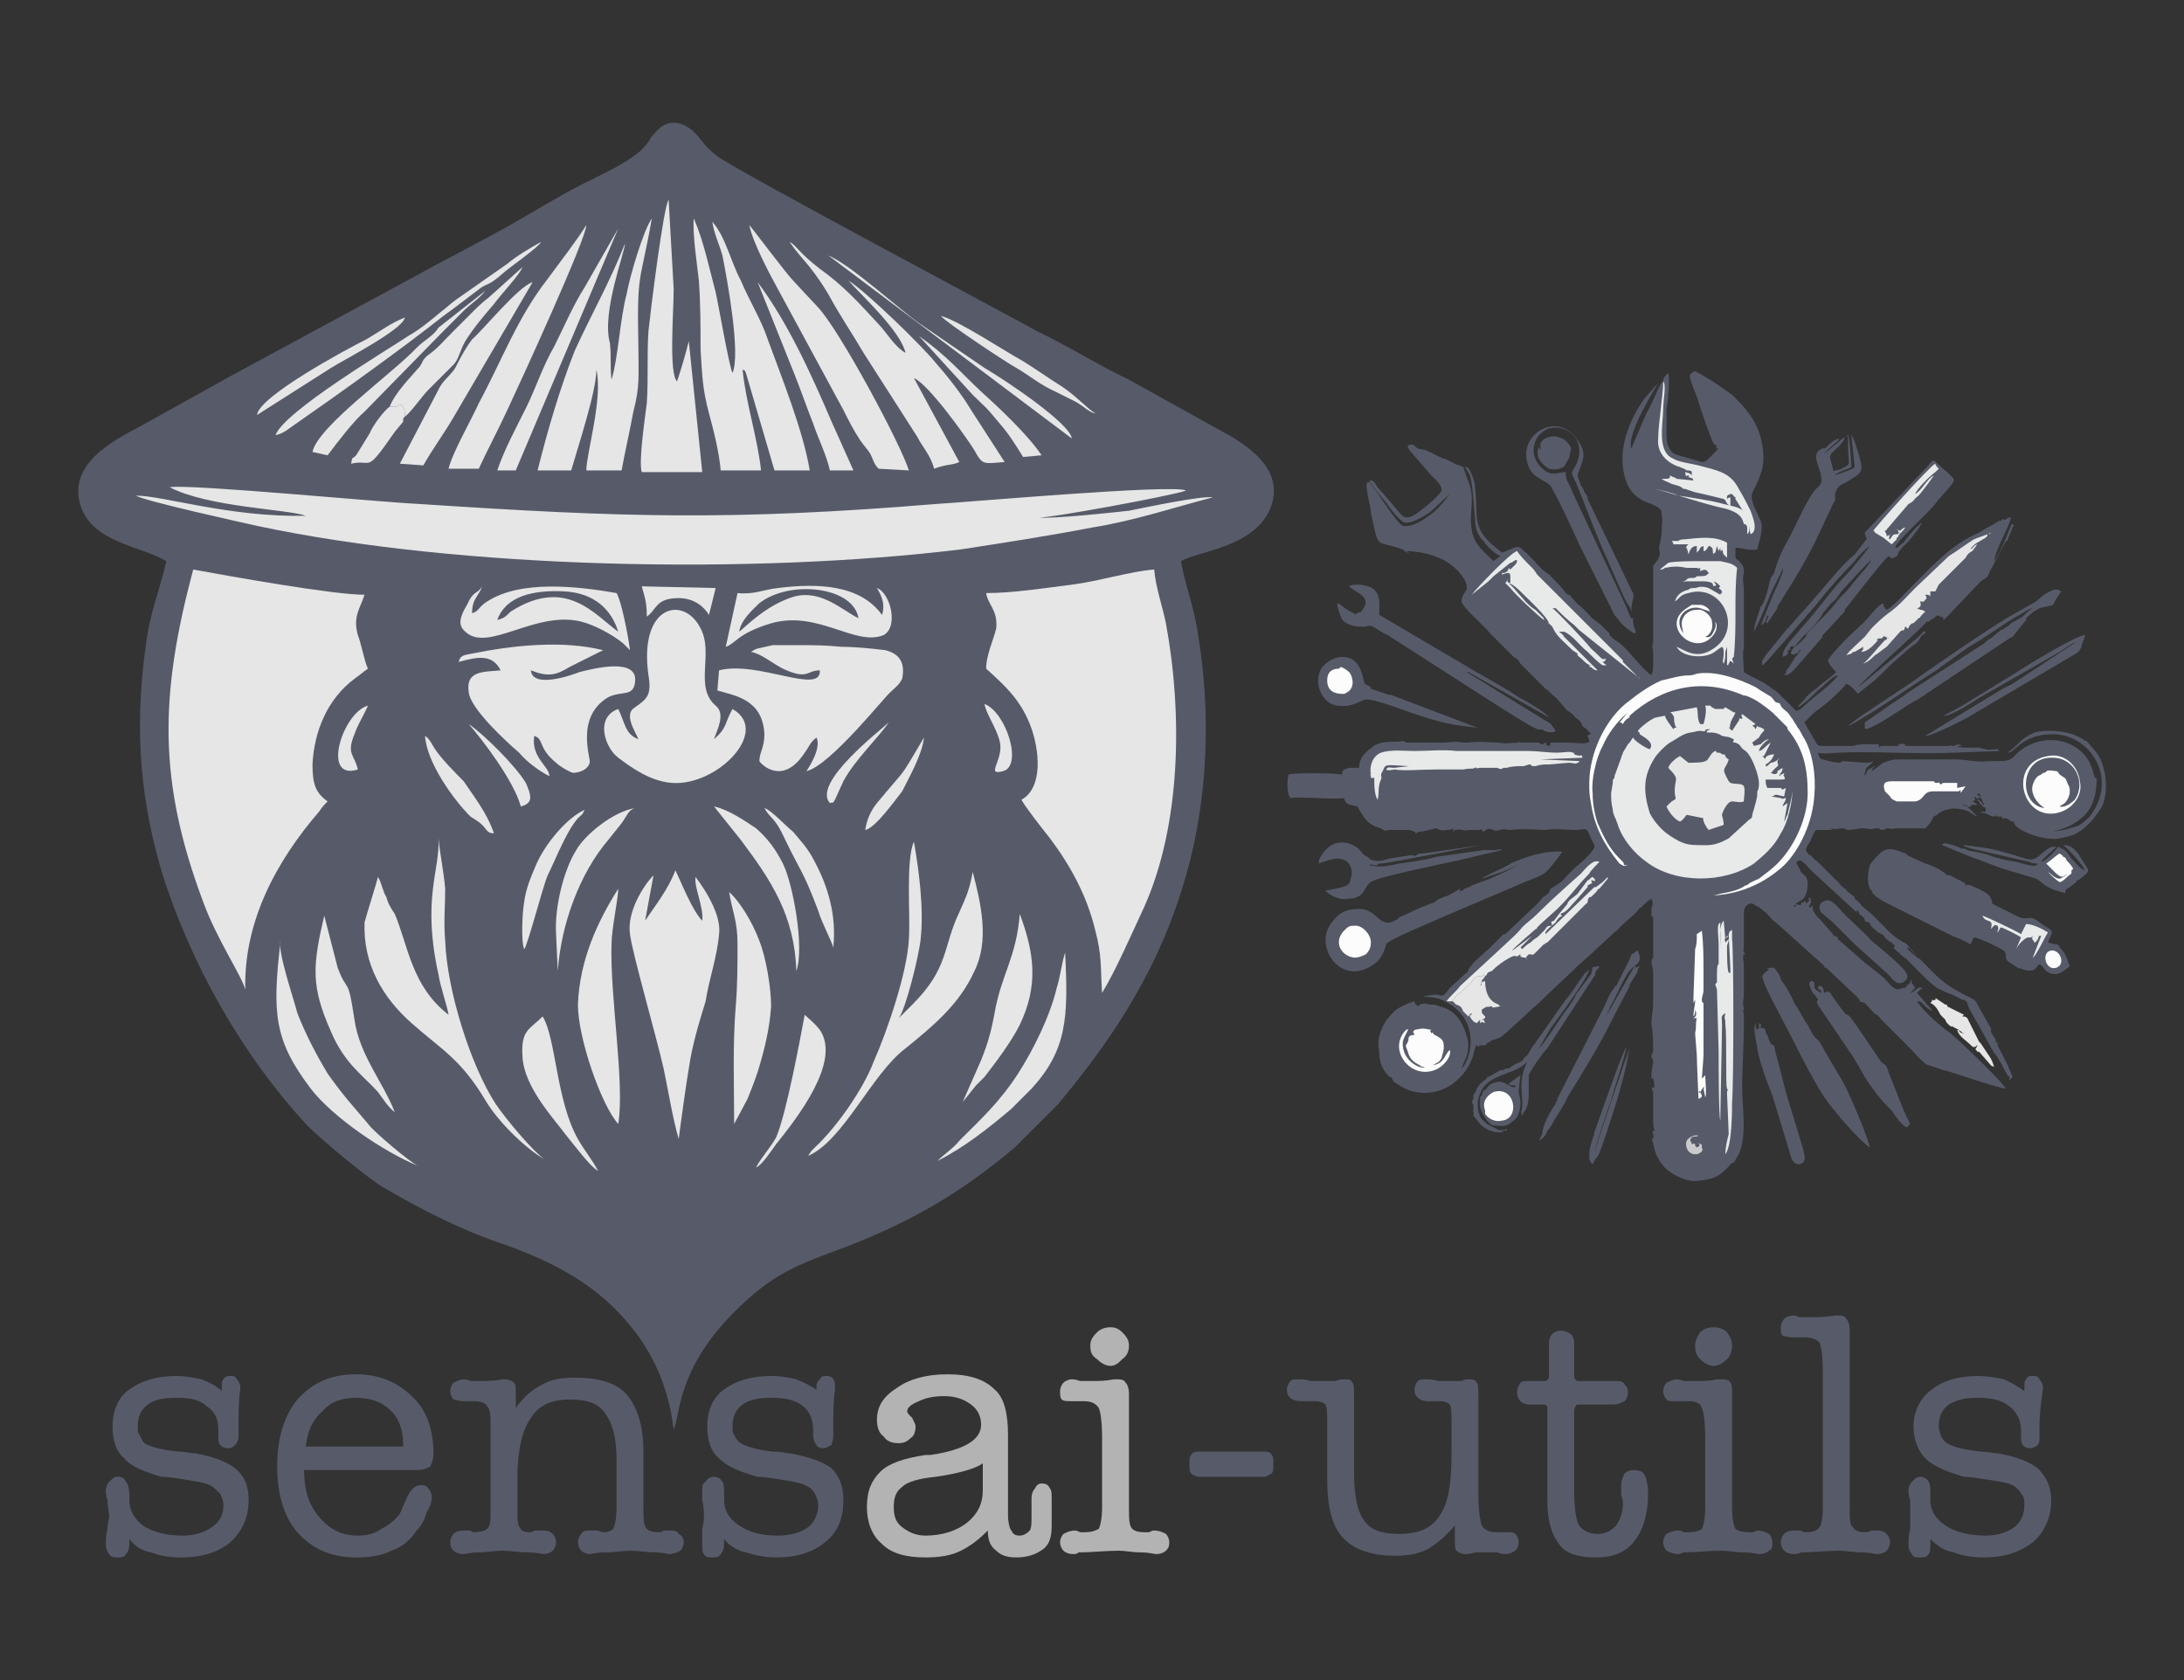 <?xml version="1.0" encoding="UTF-8"?>
<!DOCTYPE svg PUBLIC "-//W3C//DTD SVG 1.1//EN" "http://www.w3.org/Graphics/SVG/1.1/DTD/svg11.dtd">
<!-- Creator: CorelDRAW SE -->
<svg xmlns="http://www.w3.org/2000/svg" xml:space="preserve" width="1300px" height="1000px" version="1.1" style="shape-rendering:geometricPrecision; text-rendering:geometricPrecision; image-rendering:optimizeQuality; fill-rule:evenodd; clip-rule:evenodd"
viewBox="0 0 1300 1000"
 xmlns:xlink="http://www.w3.org/1999/xlink">
 <rect x="0" y="0" width="1300" height="1000" fill="#333333" stroke="none"/>
 <defs>
  <style type="text/css">
   <![CDATA[
    .fil0 {fill:#575B69}
    .fil7 {fill:#CCCBCC}
    .fil6 {fill:#E6E6E6}
    .fil1 {fill:#E6E6E6}
    .fil4 {fill:#E8EAEA}
    .fil5 {fill:#FCFCFC}
    .fil2 {fill:#575B69;fill-rule:nonzero}
    .fil3 {fill:#B3B3B3;fill-rule:nonzero}
   ]]>
  </style>
 </defs>
 <g id="Ebene_x0020_1">
  <g id="_1008803784">
   <path class="fil0" d="M99 334c-3,14 -8,26 -11,42 -8,51 -6,94 8,142 17,55 48,110 87,152 8,8 33,29 44,36 22,13 45,25 71,34 29,10 51,22 68,39 16,16 31,38 35,72 4,-9 2,-36 36,-70 23,-23 37,-28 67,-39 41,-16 69,-33 100,-59l26 -26c35,-42 61,-83 76,-136 13,-45 15,-97 7,-144 -2,-15 -8,-30 -10,-43 10,-6 43,-8 53,-31 10,-24 -15,-39 -30,-47 -18,-10 -36,-20 -54,-30 -19,-9 -36,-20 -55,-29 -14,-8 -178,-95 -190,-104 -4,-3 -7,-6 -10,-10 -9,-12 -20,-13 -27,-4 -5,5 -1,3 -9,11 -7,6 -17,11 -27,16 -19,9 -36,20 -54,30 -18,10 -36,19 -54,29l-109 59c-18,10 -36,20 -54,30 -15,8 -43,22 -35,47 7,22 36,24 51,33z"/>
   <g>
    <path class="fil1" d="M146 589c-1,-41 19,-77 44,-106 2,-3 3,-4 5,-6 -7,-5 -9,-10 -9,-22 1,-20 9,-39 25,-51 3,-2 5,-4 8,-6 -2,-4 -4,-15 -6,-20 -3,-11 1,-15 4,-24 -19,0 -80,-11 -102,-15 -20,75 -21,126 6,198 8,22 23,44 25,52z"/>
    <path class="fil1" d="M587 353c1,7 7,10 6,21 -2,8 -6,16 -6,24 11,10 20,18 26,33 6,15 8,38 -5,45 2,4 13,18 17,23 12,16 22,34 27,55 4,15 3,22 4,37 8,-13 18,-36 25,-51 22,-49 23,-115 13,-169 -2,-10 -6,-21 -7,-32 -14,1 -33,7 -49,9 -16,2 -35,5 -51,5z"/>
    <path class="fil1" d="M182 307c-45,1 -85,-12 -101,-12 4,3 63,16 72,18 122,26 296,29 419,14 26,-4 52,-8 78,-13 25,-4 49,-12 72,-18 -7,-1 -40,6 -50,8 -9,1 -46,5 -54,4 4,1 80,-13 88,-16 -7,-4 -131,7 -149,8 -122,10 -186,8 -307,0 -23,-1 -137,-12 -149,-10 23,12 70,13 81,17z"/>
    <path class="fil1" d="M447 388c6,1 13,7 19,10 15,7 14,1 22,1 1,15 -37,-6 -60,0l-1 12c10,3 27,5 28,26 0,8 -3,11 -3,16 1,2 14,15 27,-5 3,-4 3,-6 7,-9 3,6 -4,17 -6,20 14,-3 48,-46 50,-47 3,-3 5,-4 7,-8 2,-10 -2,-15 -10,-17 -8,-1 -18,-2 -26,-2 -10,-1 -17,-1 -27,-1 -5,0 -9,0 -14,0l-9 2c-3,1 -2,1 -4,2z"/>
    <path class="fil1" d="M380 440c-8,-3 -8,-10 -12,-18 -14,5 -8,23 0,29 8,6 19,14 32,15 27,2 59,-31 36,-44 -5,9 -3,11 -11,18 2,-6 7,-15 1,-20 -13,-11 -1,-31 -9,-46 -10,-20 -37,-14 -31,28 2,12 -1,14 -8,19 -7,4 0,14 2,19z"/>
    <path class="fil1" d="M429 280l24 0c-2,-19 -9,-40 -11,-60 2,1 1,0 2,2l17 58 21 0c-4,-24 -17,-56 -25,-78 -4,-12 -11,-23 -16,-35 -6,-11 -9,-26 -17,-35 1,7 4,13 6,20 3,15 11,59 6,70 -2,-4 -8,-39 -10,-48 -4,-15 -7,-30 -13,-44 -1,8 2,28 3,37 1,14 1,27 1,41 1,15 1,23 5,38 3,11 6,23 7,34z"/>
    <path class="fil1" d="M273 394c11,-3 20,-5 25,5 -10,1 -21,0 -19,13 1,10 23,30 30,36 4,5 12,11 18,14 0,-6 -11,-11 -9,-24 6,2 2,7 13,16 2,2 7,5 10,6 4,0 9,-2 10,-6 1,-2 -9,-27 11,-39 8,-4 15,0 16,-9 2,-15 -25,-8 -33,-6 -5,2 -28,10 -29,-1 10,4 15,3 23,-2l20 -10c-24,-6 -53,-3 -78,2 -5,1 -7,1 -8,5z"/>
    <path class="fil1" d="M384 548l5 -27c-6,6 -16,22 -14,35 1,10 16,62 20,80 3,14 5,28 9,42 0,-1 5,-37 6,-42 2,-14 6,-27 10,-40 2,-13 7,-27 8,-40 2,-14 -14,-34 -14,-34 -1,6 5,18 4,26 -6,-6 -13,-24 -16,-30 -4,11 -12,21 -18,30z"/>
    <path class="fil1" d="M364 226c-1,-9 0,-14 -1,-22 -5,-18 9,-54 9,-59 -9,23 -20,42 -30,64 -9,23 -16,47 -22,71l20 0c4,-14 15,-47 15,-60 4,17 -6,50 -6,60l21 0c2,-11 5,-24 7,-35 4,-15 3,-22 3,-38 -1,-47 1,-37 8,-77 -5,7 -13,34 -15,45 -4,15 -5,38 -9,51z"/>
    <path class="fil1" d="M556 279c8,-3 11,-2 15,-4l-27 -50c9,4 31,35 36,43 5,9 5,8 18,7l-20 -31c-6,-10 -14,-20 -21,-28 -8,-10 -42,-43 -52,-49 8,9 31,30 34,43 -6,-3 -12,-13 -16,-17 -12,-13 -21,-23 -35,-33 -13,-10 -14,-14 -18,-16 4,6 8,10 12,15 4,5 8,11 11,16 7,13 14,23 21,35l32 50c3,6 8,11 10,19z"/>
    <path class="fil1" d="M267 604c-22,-17 -24,-41 -32,-60 -2,-3 -4,-6 -5,-10 -2,-3 -3,-9 -5,-12 -1,4 -7,23 -8,27 -1,25 11,45 28,60 18,16 29,21 44,46 7,12 23,28 35,35 -7,-5 -23,-24 -29,-33 -15,-23 -29,-68 -30,-97 -1,-11 0,-21 0,-31 -1,-11 -3,-20 -4,-30 1,19 -10,36 0,81 1,7 5,18 6,24z"/>
    <path class="fil1" d="M382 281l36 0 -8 -78c-2,8 -4,15 -7,24 -5,-5 -2,-41 -2,-55l-3 -53c-3,3 -11,68 -12,78 -1,14 0,28 -1,43 -1,8 -5,35 -3,41z"/>
    <path class="fil1" d="M481 688c21,-9 38,-49 58,-64 16,-13 32,-26 41,-46 9,-18 4,-40 -1,-59 -2,11 -4,15 -8,24 -10,21 -6,33 -28,55l-8 8c4,-5 12,-37 13,-47 2,-18 -1,-41 -4,-58 -5,11 -2,44 -3,58 -1,20 -13,55 -21,73 -6,16 -22,39 -35,51 -1,1 -1,1 -2,2 -2,3 0,0 -2,3z"/>
    <path class="fil1" d="M523 279l18 1c-5,-16 -41,-83 -54,-97l-14 -15c-5,-5 -25,-32 -27,-34 2,10 12,29 17,38l39 72c3,6 6,12 10,18 2,3 4,5 6,8 2,4 2,6 5,9z"/>
    <path class="fil1" d="M375 387c-1,-8 -5,-29 -8,-34 -23,-4 -57,-8 -77,5 -5,3 -5,6 -9,7 0,-9 4,-10 6,-16 -3,5 -5,2 -9,11 -3,5 -6,11 -2,15 13,15 42,-12 70,-5 8,2 19,8 25,13l4 4z"/>
    <path class="fil1" d="M267 279l18 0c5,-11 11,-22 17,-35 8,-17 47,-102 47,-110 -7,11 -15,21 -23,32 -18,23 -27,48 -41,74 -4,9 -16,30 -18,39z"/>
    <path class="fil1" d="M439 353l-7 32c6,-2 7,-8 27,-14 28,-8 50,14 67,7 9,-5 4,-25 -4,-28 3,5 5,10 3,16 -13,-18 -38,-19 -62,-16 -9,1 -14,4 -24,3z"/>
    <path class="fil1" d="M368 669c4,-24 -5,-76 -4,-107 0,-9 4,-27 4,-33 -12,19 -23,42 -24,69 0,20 14,60 24,71z"/>
    <path class="fil1" d="M437 670c0,0 0,-1 0,-1l8 -15c2,-5 4,-10 6,-16 4,-13 7,-25 8,-39 0,-11 -3,-29 -7,-39 -4,-11 -12,-24 -18,-29 2,12 5,17 5,31 0,12 0,24 -1,36 -2,25 -1,47 -1,72z"/>
    <path class="fil1" d="M238 276l14 1c5,-9 11,-17 17,-27l48 -82c-8,2 -30,29 -36,34 -3,4 -6,9 -9,15 -2,5 -7,8 -10,13l-24 46z"/>
    <path class="fil1" d="M249 694c-5,-2 -27,-21 -29,-24 -11,-13 -15,-17 -25,-31 -6,-10 -13,-23 -18,-36 -2,-8 -12,-37 -10,-43 -5,43 -4,59 18,88 13,17 44,38 64,46z"/>
    <path class="fil1" d="M235 662c-7,-18 -21,-34 -24,-55 -4,-27 -4,-15 -10,-31l-8 -31c-7,30 -8,42 4,69 8,19 19,26 28,36 3,4 6,9 10,12z"/>
    <path class="fil1" d="M573 656l8 -10c2,-2 3,-3 5,-5 7,-9 16,-21 21,-31 11,-23 9,-42 0,-66 -2,26 -11,36 -15,59 -2,11 -4,18 -8,28l-11 25z"/>
    <path class="fil1" d="M558 691c16,-8 31,-20 44,-31l12 -12c21,-23 22,-42 20,-81 -2,6 -3,15 -5,21 -4,17 -14,37 -23,51 -11,17 -22,27 -35,40 -3,4 -9,8 -13,12z"/>
    <path class="fil1" d="M296 280l11 0 61 -144 -20 35c-7,11 -12,23 -18,35 -7,12 -11,25 -17,37 -6,12 -13,25 -17,37z"/>
    <path class="fil1" d="M356 697c-3,-6 -8,-12 -12,-19 -13,-23 -13,-60 -21,-73 -8,8 -13,8 -12,24 1,18 18,36 27,48 5,6 13,17 18,20z"/>
    <path class="fil1" d="M232 242l4 0c0,0 0,0 0,0l2 -1c0,0 0,0 0,0l1 0c2,2 2,4 2,7 4,-3 10,-12 14,-16l15 -15c3,-3 4,-9 7,-14 5,-8 11,-15 17,-22 6,-8 15,-17 17,-22l-20 18c-4,3 -7,6 -11,10l-10 10c-9,9 -8,9 -16,15 -3,3 -2,3 -4,6 -6,7 -15,16 -18,24z"/>
    <path class="fil1" d="M494 280l14 0 -13 -29c-12,-28 -26,-59 -44,-83l22 55c4,10 7,19 11,29 3,9 8,19 10,28z"/>
    <path class="fil1" d="M450 695c4,-2 9,-10 12,-14 12,-15 39,-49 26,-68 -4,-5 -6,-6 -9,-9 -3,16 -11,59 -17,73 -4,7 -9,12 -12,18z"/>
    <path class="fil1" d="M474 578c5,-14 -2,-52 -8,-64 -4,-8 -9,-15 -16,-21 -6,-4 -16,-11 -25,-13l16 20c18,24 32,45 33,78z"/>
    <path class="fil1" d="M331 556l1 22c2,-28 13,-58 30,-78l8 -10c3,-4 4,-8 8,-9 -13,2 -30,16 -35,25 -7,11 -13,33 -12,50z"/>
    <path class="fil1" d="M164 259c5,-1 8,-4 11,-6 26,-18 65,-46 89,-65 7,-5 12,-9 20,-15 6,-5 6,-2 15,-10 3,-3 22,-16 23,-19 -7,4 -14,8 -20,13l-30 21c-3,2 -6,5 -10,8 -6,5 -12,10 -19,14 -12,8 -74,45 -79,59z"/>
    <path class="fil1" d="M186 269l9 2c6,-8 16,-21 22,-26l47 -48c4,-4 8,-8 12,-12 4,-4 9,-7 13,-12l-28 22c-3,5 -8,7 -13,12 -14,15 -59,47 -62,62z"/>
    <path class="fil1" d="M496 564c2,-19 -3,-36 -11,-51 -4,-8 -8,-12 -13,-18 -4,-3 -13,-13 -17,-14 4,7 6,5 12,18 9,19 11,19 20,43 2,7 8,18 9,22z"/>
    <path class="fil1" d="M312 565c2,-2 11,-37 14,-44 5,-10 11,-26 18,-34 3,-3 2,-1 4,-5 -11,5 -24,21 -29,33 -3,7 -6,14 -7,22 -1,5 -2,23 0,28z"/>
    <path class="fil1" d="M609 272l11 -1c-8,-12 -25,-28 -35,-37 -14,-13 -21,-22 -38,-34l32 35c9,9 6,5 16,17 6,7 9,12 14,20z"/>
    <path class="fil1" d="M153 247l44 -28c8,-5 43,-23 44,-30 -8,3 -16,9 -23,13 -12,6 -64,34 -65,45z"/>
    <path class="fil1" d="M232 242c-3,2 -10,11 -12,16l-8 13c-3,3 -2,0 -3,5 13,-3 8,7 26,-19l5 -6c0,-1 0,-1 0,-1 0,0 0,-1 0,-1l1 -1c0,-3 0,-5 -2,-7l-1 0c0,0 0,0 0,0l-2 1c0,0 0,0 0,0l-4 0z"/>
    <path class="fil1" d="M294 496c-4,-12 -12,-22 -18,-31 -4,-4 -13,-13 -17,-19 -2,-3 -3,-6 -6,-8 1,16 17,38 27,48 3,2 5,3 7,5 3,3 3,5 7,5z"/>
    <path class="fil1" d="M652 246c-4,-2 -11,-10 -20,-16 -8,-5 -15,-10 -23,-15 -11,-6 -38,-24 -49,-27 3,4 41,29 45,31 7,4 14,10 23,14 4,2 8,4 12,6 4,2 9,7 12,7z"/>
    <path class="fil1" d="M385 367c6,-4 5,-11 19,-11 9,0 15,5 18,10l4 -16 -44 -1c2,7 3,10 3,18z"/>
    <path class="fil1" d="M638 261c-1,-9 -40,-35 -52,-42l-38 -26c-13,-9 -41,-35 -55,-41l145 109z"/>
    <path class="fil1" d="M515 494c6,-1 18,-18 22,-23 4,-8 12,-22 13,-32 -16,27 -9,16 -28,39 -4,5 -6,10 -7,16z"/>
    <path class="fil1" d="M310 480c8,-2 6,-7 3,-14 -6,-10 -25,-29 -34,-35 8,9 27,34 31,49z"/>
    <path class="fil1" d="M586 419c1,6 7,14 9,22 3,11 -9,21 2,18 12,-3 2,-35 -11,-40z"/>
    <path class="fil1" d="M213 458c-2,-9 -7,-9 -2,-21 2,-6 6,-12 8,-17 -15,4 -28,45 -6,38z"/>
    <path class="fil1" d="M494 478c3,-1 1,1 3,-2l5 -11c7,-13 21,-26 27,-35 -4,4 -46,36 -35,48z"/>
   </g>
   <g>
    <path class="fil0" d="M296 369c4,-1 5,-2 8,-5 33,-21 50,2 64,12 -4,-13 -14,-23 -32,-24 -19,-1 -35,3 -40,17z"/>
    <path class="fil0" d="M440 376c4,-3 16,-16 33,-21 16,-4 28,8 38,13 -3,-19 -41,-23 -59,-9 -4,4 -11,10 -12,17z"/>
   </g>
   <path class="fil2" d="M77 916l0 3c0,3 -1,5 -2,6 -1,2 -3,2 -5,2 -2,0 -4,0 -5,-2 -1,-1 -2,-3 -2,-6 0,-2 0,-5 1,-9 0,-4 1,-6 1,-7 0,-3 -1,-6 -1,-10 -1,-3 -1,-5 -1,-6 0,-2 1,-4 2,-5 2,-2 3,-3 5,-3 3,0 4,1 5,3 1,1 2,4 2,8l0 3c0,6 3,11 8,15 6,4 14,6 24,6 7,0 13,-2 17,-5 5,-3 7,-8 7,-13 0,-3 -1,-5 -2,-7 -2,-2 -4,-4 -6,-5 -2,-1 -6,-2 -13,-3 -6,-1 -12,-2 -16,-2 -10,-3 -18,-6 -22,-11 -5,-4 -7,-11 -7,-19 0,-9 3,-17 10,-22 7,-5 16,-8 28,-8 5,0 10,1 15,2 5,2 9,4 12,7 0,0 0,-1 0,-1 0,0 0,-1 0,-2 0,-2 0,-3 1,-4 1,-2 3,-2 4,-2 2,0 3,0 4,2 1,1 2,3 2,4 0,0 0,1 0,2 -1,7 -1,14 -1,22l0 6c0,2 -1,4 -2,5 -1,1 -2,2 -4,2 -3,0 -4,-1 -5,-2 -1,-1 -1,-3 -1,-6l0 -3c0,-6 -2,-11 -7,-14 -4,-4 -10,-5 -18,-5 -8,0 -13,1 -17,4 -4,3 -6,7 -6,13 0,2 0,4 1,5 1,2 2,4 3,5 3,2 10,4 20,5 4,0 7,1 10,1 11,2 19,5 24,9 6,5 8,11 8,19 0,10 -4,19 -11,25 -7,6 -17,9 -29,9 -7,0 -13,-1 -18,-3 -6,-1 -10,-4 -13,-8z"/>
   <path id="1" class="fil2" d="M181 875l0 0c0,12 3,21 9,28 6,7 13,11 23,11 5,0 10,-1 14,-4 4,-2 8,-5 11,-9 1,-2 2,-5 4,-9 2,-5 5,-8 8,-8 2,0 4,0 5,2 1,1 2,3 2,5 0,3 -1,6 -3,9 -1,4 -3,8 -6,11 -4,6 -9,10 -15,12 -6,3 -13,4 -21,4 -15,0 -26,-5 -35,-15 -8,-9 -12,-23 -12,-39 0,-17 4,-30 12,-40 9,-10 20,-15 35,-15 14,0 25,5 33,13 9,8 13,20 13,34 0,4 -1,6 -2,8 -2,1 -4,2 -8,2l-4 0 -63 0zm1 -14l58 0 0 -1c0,-8 -2,-15 -7,-20 -6,-6 -13,-8 -21,-8 -8,0 -15,2 -20,8 -6,5 -9,12 -10,21z"/>
   <path id="2" class="fil2" d="M367 868c0,-13 -3,-22 -7,-27 -4,-6 -11,-8 -21,-8 -10,0 -18,3 -23,11 -5,7 -8,19 -8,35l0 21c0,5 0,8 2,10 0,1 2,2 5,2 1,0 2,0 3,-1 2,0 3,0 4,0 3,0 5,0 7,2 1,1 2,3 2,5 0,2 -1,4 -2,5 -1,1 -3,2 -6,2 0,0 -3,-1 -9,-1 -5,0 -10,-1 -15,-1 -5,0 -9,1 -14,1 -5,0 -8,1 -9,1 -3,0 -5,-1 -6,-2 -1,-1 -2,-2 -2,-5 0,-2 1,-4 2,-5 2,-2 4,-2 7,-2 0,0 1,0 3,0 1,1 2,1 2,1 4,0 7,-1 8,-2 2,-2 2,-5 2,-11l0 -50c0,-6 0,-10 -2,-12 -1,-2 -4,-3 -8,-3l-6 0c-3,0 -5,-1 -6,-1 -1,-1 -2,-3 -2,-5 0,-2 1,-4 2,-5 2,-1 4,-2 6,-2 1,0 2,0 4,1 2,0 4,0 6,0 4,0 8,0 13,-1 1,0 1,0 1,0 3,0 5,1 6,2 1,1 1,3 1,7l0 8c5,-7 10,-11 16,-14 5,-3 12,-4 19,-4 14,0 25,3 31,10 6,7 10,18 10,34l0 33c0,7 0,11 2,13 1,1 3,2 7,2 1,0 2,0 3,-1 2,0 2,0 3,0 3,0 5,0 6,2 2,1 3,3 3,5 0,2 -1,4 -2,5 -2,1 -4,2 -7,2 0,0 -3,-1 -8,-1 -5,0 -10,-1 -14,-1 -5,0 -10,1 -16,1 -5,0 -8,1 -9,1 -2,0 -4,-1 -5,-2 -1,-1 -2,-3 -2,-5 0,-2 1,-4 2,-5 1,-2 3,-2 6,-2 1,0 3,0 4,0 2,1 3,1 4,1 2,0 4,-1 5,-2 1,-2 2,-6 2,-13l0 -29z"/>
   <path id="3" class="fil2" d="M431 916l0 3c0,3 -1,5 -2,6 -1,2 -3,2 -5,2 -2,0 -4,0 -5,-2 -1,-1 -1,-3 -1,-6 0,-2 0,-5 0,-9 1,-4 1,-6 1,-7 0,-3 0,-6 -1,-10 0,-3 0,-5 0,-6 0,-2 0,-4 2,-5 1,-2 3,-3 5,-3 2,0 4,1 5,3 1,1 1,4 1,8l0 3c0,6 3,11 9,15 6,4 13,6 23,6 8,0 14,-2 18,-5 4,-3 6,-8 6,-13 0,-3 -1,-5 -2,-7 -1,-2 -3,-4 -6,-5 -1,-1 -6,-2 -12,-3 -7,-1 -12,-2 -16,-2 -11,-3 -18,-6 -23,-11 -5,-4 -7,-11 -7,-19 0,-9 3,-17 10,-22 7,-5 16,-8 28,-8 6,0 11,1 15,2 5,2 9,4 13,7 -1,0 -1,-1 -1,-1 0,0 0,-1 0,-2 0,-2 1,-3 2,-4 1,-2 2,-2 4,-2 1,0 3,0 4,2 1,1 1,3 1,4 0,0 0,1 0,2 -1,7 -1,14 -1,22l0 6c0,2 -1,4 -1,5 -2,1 -3,2 -5,2 -2,0 -4,-1 -4,-2 -1,-1 -2,-3 -2,-6l0 -3c0,-6 -2,-11 -6,-14 -5,-4 -11,-5 -19,-5 -7,0 -13,1 -17,4 -4,3 -6,7 -6,13 0,2 0,4 1,5 1,2 2,4 4,5 3,2 10,4 19,5 5,0 8,1 10,1 11,2 20,5 25,9 5,5 7,11 7,19 0,10 -3,19 -11,25 -7,6 -17,9 -29,9 -6,0 -12,-1 -18,-3 -5,-1 -10,-4 -13,-8z"/>
   <path id="4" class="fil2" d="M752 864c2,0 4,0 5,2 1,1 1,3 1,5 0,3 0,5 -1,6 -2,1 -3,2 -5,2l-38 0c-2,0 -4,-1 -5,-2 -1,-1 -1,-3 -1,-6 0,-2 0,-4 1,-5 1,-2 3,-2 5,-2l38 0z"/>
   <path id="5" class="fil2" d="M790 848c0,-6 0,-10 -1,-12 -1,-1 -3,-2 -6,-2l-8 0c-4,0 -6,-1 -7,-2 -1,-1 -2,-2 -2,-5 0,-2 1,-3 2,-5 1,-1 3,-1 6,-1 1,0 3,0 6,1 4,0 7,0 9,0 2,0 4,0 6,0 2,-1 4,-1 5,-1 3,0 4,0 5,2 1,1 1,4 1,9l0 2 0 43c0,13 2,23 6,28 4,6 11,8 21,8 11,0 19,-3 24,-11 5,-7 7,-19 7,-36l0 -18c0,-6 0,-10 -1,-12 -1,-1 -3,-2 -6,-2l-7 0c-3,0 -5,-1 -6,-2 -1,-1 -2,-2 -2,-5 0,-2 1,-4 2,-5 1,-1 3,-1 5,-1 1,0 4,0 7,1 3,0 6,0 8,0 2,0 4,0 6,0 2,-1 3,-1 4,-1 2,0 4,0 5,2 1,1 1,4 1,9l0 2 0 56c0,9 1,15 2,18 1,2 4,4 8,4l7 0c2,0 4,0 5,1 1,1 2,3 2,5 0,2 -1,4 -2,5 -2,1 -3,2 -6,2 -1,0 -2,0 -5,-1 -2,0 -4,0 -6,0 -2,0 -4,0 -7,0 -3,1 -5,1 -6,1 -2,0 -4,-1 -5,-2 -1,-1 -1,-3 -1,-7l0 -8c-5,6 -11,11 -16,14 -6,3 -12,4 -20,4 -14,0 -24,-4 -30,-10 -7,-7 -10,-19 -10,-35l0 -33z"/>
   <path id="6" class="fil2" d="M919 822c1,0 2,0 2,-1 1,0 1,-1 1,-2l0 -20c0,-2 1,-4 2,-5 1,-1 3,-2 5,-2 3,0 4,1 6,2 1,1 2,3 2,5l0 19c0,2 0,3 1,3 0,1 1,1 2,1l21 0c3,0 5,0 6,2 1,1 2,2 2,5 0,2 -1,4 -2,5 -2,1 -4,2 -7,2l-20 0c-1,0 -2,0 -2,1 -1,1 -1,2 -1,5l0 44c0,11 1,19 3,22 2,3 6,5 11,5 5,0 8,-2 11,-5 2,-3 4,-7 4,-13 0,-1 0,-3 -1,-5 0,-3 0,-4 0,-5 0,-4 1,-6 2,-8 1,-1 3,-2 5,-2 4,0 6,1 7,3 1,2 2,6 2,11 0,12 -3,22 -8,28 -5,7 -13,10 -23,10 -10,0 -18,-2 -22,-8 -4,-5 -7,-13 -7,-26l0 -51c0,-3 0,-5 0,-5 -1,-1 -2,-1 -3,-1l-8 0c-2,0 -4,-1 -5,-2 -1,-1 -2,-3 -2,-5 0,-3 1,-4 2,-6 1,-1 3,-1 6,-1l8 0z"/>
   <path id="7" class="fil2" d="M1015 897l0 -41c0,-10 -1,-16 -2,-18 -1,-3 -4,-4 -8,-4l-8 0c-3,0 -4,0 -5,-1 -1,-1 -2,-3 -2,-5 0,-2 1,-4 2,-5 2,-1 4,-2 6,-2 0,0 2,0 4,1 3,0 5,0 8,0 4,0 8,0 12,-1 1,0 2,0 2,0 3,0 5,0 6,2 1,1 1,3 1,7l0 67c0,7 1,11 2,13 1,1 4,2 8,2 1,0 2,0 3,0 1,-1 2,-1 2,-1 3,0 5,1 7,2 1,1 2,3 2,5 0,3 0,4 -2,5 -1,1 -3,2 -6,2 -1,0 -4,-1 -9,-1 -5,0 -9,-1 -13,-1 -8,0 -15,1 -23,1 -2,1 -3,1 -3,1 -3,0 -5,-1 -7,-2 -1,-1 -2,-3 -2,-5 0,-2 1,-4 2,-5 2,-1 4,-2 7,-2 1,0 2,0 3,1 1,0 2,0 3,0 4,0 7,-1 8,-2 1,-2 2,-6 2,-13zm-6 -96c0,-3 1,-5 3,-8 2,-2 5,-3 8,-3 3,0 6,1 8,3 2,3 3,5 3,8 0,3 -1,6 -3,8 -2,2 -5,4 -8,4 -3,0 -6,-2 -8,-4 -2,-2 -3,-4 -3,-8z"/>
   <path id="8" class="fil2" d="M1085 897l0 -81c0,-9 -1,-15 -2,-17 -2,-2 -5,-3 -9,-3l-7 0c-3,0 -5,-1 -6,-1 -1,-1 -1,-3 -1,-5 0,-2 1,-4 2,-5 1,-1 3,-2 6,-2 0,0 1,0 3,1 2,0 4,0 6,0 5,0 10,0 15,-1 1,0 1,0 2,0 2,0 4,0 5,2 1,1 2,3 2,7l0 105c0,7 0,11 2,12 1,2 3,3 8,3 0,0 1,0 3,-1 1,0 2,0 2,0 3,0 5,0 7,2 1,1 2,3 2,5 0,2 -1,4 -2,5 -1,1 -3,2 -6,2 -1,0 -4,-1 -9,-1 -5,0 -9,-1 -13,-1 -8,0 -16,1 -23,1 -2,1 -3,1 -4,1 -3,0 -5,-1 -6,-2 -1,-1 -2,-3 -2,-5 0,-2 1,-4 2,-5 2,-2 4,-2 7,-2 1,0 2,0 3,0 1,1 2,1 3,1 4,0 7,-1 8,-3 1,-1 2,-5 2,-12z"/>
   <path id="9" class="fil2" d="M1149 916l0 3c0,3 0,5 -1,6 -1,2 -3,2 -5,2 -3,0 -4,0 -5,-2 -1,-1 -2,-3 -2,-6 0,-2 0,-5 1,-9 0,-4 0,-6 0,-7 0,-3 0,-6 0,-10 -1,-3 -1,-5 -1,-6 0,-2 1,-4 2,-5 2,-2 3,-3 5,-3 2,0 4,1 5,3 1,1 1,4 1,8l0 3c0,6 3,11 9,15 6,4 14,6 24,6 7,0 13,-2 17,-5 4,-3 6,-8 6,-13 0,-3 0,-5 -2,-7 -1,-2 -3,-4 -5,-5 -2,-1 -6,-2 -13,-3 -7,-1 -12,-2 -16,-2 -10,-3 -18,-6 -23,-11 -4,-4 -7,-11 -7,-19 0,-9 4,-17 11,-22 6,-5 16,-8 27,-8 6,0 11,1 16,2 4,2 8,4 12,7 0,0 0,-1 0,-1 0,0 0,-1 0,-2 0,-2 0,-3 1,-4 1,-2 2,-2 4,-2 2,0 3,0 4,2 1,1 2,3 2,4 0,0 0,1 0,2 -1,7 -2,14 -2,22l0 6c0,2 0,4 -1,5 -1,1 -3,2 -5,2 -2,0 -3,-1 -4,-2 -1,-1 -1,-3 -1,-6l0 -3c0,-6 -3,-11 -7,-14 -5,-4 -11,-5 -19,-5 -7,0 -12,1 -17,4 -4,3 -6,7 -6,13 0,2 1,4 1,5 1,2 2,4 4,5 3,2 10,4 20,5 4,0 7,1 10,1 11,2 19,5 24,9 5,5 8,11 8,19 0,10 -4,19 -11,25 -8,6 -17,9 -29,9 -7,0 -13,-1 -18,-3 -6,-1 -10,-4 -14,-8z"/>
   <path id="10" class="fil3" d="M585 887l0 -16c-4,3 -14,6 -28,8l0 0c-10,1 -17,3 -20,6 -4,3 -5,7 -5,12 0,5 1,9 5,12 4,3 8,5 14,5 10,0 19,-3 25,-8 6,-5 9,-11 9,-19zm3 24c-5,5 -10,9 -16,12 -6,3 -13,4 -21,4 -11,0 -20,-2 -26,-8 -6,-5 -9,-13 -9,-22 0,-10 3,-16 8,-21 5,-5 14,-8 27,-10 0,0 1,0 3,0 20,-3 30,-9 30,-18 0,-5 -2,-9 -6,-12 -4,-3 -9,-5 -16,-5 -6,0 -11,1 -15,3 -5,2 -7,4 -7,6 0,1 1,2 3,4 1,2 2,4 2,5 0,3 -1,6 -3,7 -2,2 -4,3 -7,3 -4,0 -7,-1 -9,-4 -3,-2 -4,-6 -4,-10 0,-8 4,-14 12,-19 7,-5 17,-8 30,-8 13,0 22,3 28,9 6,5 8,15 8,27l0 48c0,4 1,8 2,9 1,2 2,3 5,3 2,0 4,-1 6,-3 1,-2 1,-4 1,-8l0 -11c0,-3 1,-5 2,-6 1,-2 2,-3 4,-3 3,0 4,1 5,3 1,1 1,3 1,7l0 15c0,6 -1,11 -5,14 -4,3 -9,5 -16,5 -5,0 -9,-1 -12,-4 -4,-3 -5,-7 -5,-12z"/>
   <path id="11" class="fil3" d="M656 897l0 -41c0,-10 -1,-16 -2,-18 -2,-3 -5,-4 -9,-4l-7 0c-3,0 -5,0 -6,-1 -1,-1 -1,-3 -1,-5 0,-2 1,-4 2,-5 1,-1 3,-2 5,-2 1,0 2,0 5,1 3,0 5,0 7,0 4,0 8,0 13,-1 1,0 1,0 1,0 3,0 5,0 6,2 1,1 2,3 2,7l0 67c0,7 0,11 2,13 1,1 3,2 7,2 1,0 2,0 3,0 2,-1 2,-1 3,-1 3,0 5,1 7,2 1,1 2,3 2,5 0,3 -1,4 -2,5 -1,1 -3,2 -6,2 -1,0 -4,-1 -9,-1 -5,0 -9,-1 -13,-1 -8,0 -16,1 -24,1 -1,1 -2,1 -3,1 -3,0 -5,-1 -6,-2 -1,-1 -2,-3 -2,-5 0,-2 1,-4 2,-5 2,-1 4,-2 7,-2 0,0 1,0 3,1 1,0 2,0 3,0 4,0 6,-1 8,-2 1,-2 2,-6 2,-13zm-7 -96c0,-3 1,-5 4,-8 2,-2 5,-3 8,-3 3,0 5,1 7,3 3,3 4,5 4,8 0,3 -1,6 -4,8 -2,2 -4,4 -7,4 -3,0 -6,-2 -8,-4 -3,-2 -4,-4 -4,-8z"/>
   <path class="fil0" d="M990 227c-2,1 -4,7 -5,9 -2,4 -3,7 -5,10l-9 21c-3,-9 15,-37 16,-39l-8 9c-10,14 -18,34 -10,52 3,6 8,9 14,11l4 2c1,1 1,1 2,2l0 1c0,0 0,1 0,1 1,3 0,8 0,12l-1 6c-1,2 0,5 0,5 0,1 0,1 0,1 0,0 0,0 0,0 -1,4 -3,5 -4,7l0 15c0,3 0,5 0,8 0,4 0,2 0,7 -1,0 0,0 0,0 0,2 0,3 0,4l0 12c-1,2 0,3 0,5 0,3 0,5 0,7 0,4 0,4 -1,7 -7,-5 -14,-16 -20,-20 -2,-1 -4,-3 -5,-4 0,-1 0,-1 0,-1l-4 -4c-3,-3 -6,-4 -9,-8l-4 -4c-3,-2 -4,-4 -6,-6 -1,-2 -1,0 -3,-2 -2,-3 -5,-6 -8,-9 -1,-1 0,0 -1,-1 0,0 0,-1 -1,-1l-4 -3c-4,-4 -7,-8 -12,-12l-1 -1c-2,-1 -4,0 -6,1l-5 2 -6 -5c-12,-11 -8,-17 -10,-34 0,-3 -3,-13 -6,-12 0,0 2,3 3,5 2,8 2,17 3,26 0,6 2,10 5,13 2,3 6,7 10,9 -1,1 -3,2 -4,3 -5,-5 -12,-10 -13,-19 -2,-11 3,-18 -3,-31l-2 -6c-2,-1 -3,-1 -5,-2 -1,0 -1,-1 -2,-1l-4 -2c0,0 0,0 -1,0 -2,-1 -4,-2 -6,-3l-2 -1c-1,0 0,0 -2,-1l-5 -1c-3,-2 -2,-3 -6,-2 0,2 0,1 1,3l13 15c1,1 7,6 6,9 -1,3 -13,13 -17,15 -6,3 -7,-1 -14,-9l-7 -8c-1,-1 -1,-2 -2,-3 -1,-1 -1,-1 -3,-1 1,2 8,11 10,13 2,3 8,11 11,12 4,1 12,-4 15,-6l12 -11c-3,4 -7,9 -11,12 -4,3 -11,8 -17,7 -4,-2 -15,-20 -19,-25 -1,-1 0,-1 -2,-1 -2,2 2,14 2,18 5,23 2,16 19,22 1,1 2,2 4,2l-2 -1c5,0 10,1 14,2 6,2 11,4 16,9 3,3 7,8 6,12 -2,3 -3,4 -3,7 0,3 14,15 17,19l12 12c1,1 1,1 2,2 2,1 3,2 4,4l15 15c2,1 4,4 6,5l7 8c2,1 3,2 4,3 1,2 3,2 4,4 1,1 0,1 1,2 1,2 0,0 1,1 2,1 3,3 4,4 -2,1 0,-1 -2,1 0,0 1,2 1,3 0,2 0,0 -1,1 -2,1 -8,0 -11,0 -1,0 -2,0 -3,0l-5 0c0,0 -2,0 -3,0 0,1 0,1 0,1 0,0 0,0 0,0 0,0 0,0 0,0l-1 1c-4,-1 1,-1 -3,-2 -1,0 2,1 -1,1 -1,0 -2,-1 -2,-1 -1,0 -4,0 -4,0l-7 0c0,0 -1,-1 -1,0 -4,0 -7,1 -12,0 -4,0 -13,-1 -18,0 -2,0 0,0 -2,0l-1 0c-4,-1 -9,0 -12,0l-21 0c-1,0 0,0 -1,0 0,0 -1,-1 -2,-1 -3,1 -8,0 -12,1 0,0 -1,0 -1,0 -1,1 -1,0 -2,1 -2,0 -3,2 -5,3l-3 3c-2,2 -3,5 -3,8l-6 0c0,0 0,0 0,0 0,0 -2,1 -3,1 -1,1 -1,1 -1,3 -6,-1 -30,-1 -32,0 -1,4 -1,11 1,14 6,-1 25,1 32,0 1,4 3,4 8,5 4,7 6,11 14,13 1,1 3,2 4,1 3,0 12,0 13,0l3 1c1,0 0,1 1,1 1,-1 2,-1 3,-1l9 -2c1,0 2,2 6,1 0,0 3,0 4,-1 0,1 0,1 0,2 0,0 0,0 0,0 1,-1 0,0 1,-1 1,-1 -1,0 1,0 2,-1 5,1 7,0l6 0c4,-1 1,0 3,1 3,-2 3,-2 6,-1 2,1 2,0 4,0 3,-1 3,0 6,0 8,-1 17,0 21,0 6,-1 12,0 18,0 0,0 1,0 1,0 7,-1 5,-1 9,7 1,2 2,3 0,5 -1,2 -6,7 -10,10l-6 6c-2,3 -6,5 -9,7 -2,3 1,0 -1,2 0,1 -1,1 -2,2 -2,1 -3,3 -5,5l-19 18c-1,0 -1,0 -1,0l-1 1c0,0 0,0 0,0l-6 6c0,0 0,0 0,0 -1,1 0,0 -1,1l-10 9c-1,2 0,0 -3,4 0,0 0,0 0,1l-11 10c-5,7 -4,4 -9,4l-7 1c6,1 8,0 15,4 1,1 2,1 3,2 17,13 9,34 5,37 2,-6 4,-7 4,-15 -1,-6 -3,-11 -6,-15 -3,-4 -7,-6 -11,-7l-3 -1c-1,0 -1,0 -1,0l-2 0c-2,-1 -6,-1 -7,1 -1,-1 0,0 -1,-1l-1 -1c0,0 0,0 0,0 0,0 0,0 0,0l0 -1c-4,1 -8,3 -11,5l-1 1c-1,1 -1,1 -2,2 -5,5 -9,14 -7,22l0 0c0,1 0,1 0,1 0,5 2,10 6,14 0,0 1,0 1,0 2,3 0,2 5,5 15,10 37,3 44,-18 0,-1 1,-5 2,-6 1,0 0,0 0,0l1 1c0,0 0,0 0,0 2,-2 3,0 4,-1 1,0 1,-1 1,-1 0,0 2,-1 2,-1 1,-1 1,-1 2,-1 2,-1 4,-1 6,-3 8,-7 14,-13 22,-20 7,-7 15,-14 22,-21l9 -8c1,-1 2,-2 2,-2l12 -11c1,0 0,0 1,-1 0,0 1,0 1,-1l10 -9c1,-1 1,-2 3,-3l2 -2c0,0 0,0 0,0 1,-1 2,-2 4,-3 1,2 1,4 0,5l0 1c0,0 0,0 0,0l0 3c0,0 0,0 0,0 0,0 0,0 0,0l0 1c0,0 0,0 0,0 0,0 0,0 0,0l1 1c0,3 0,7 0,8l0 9c0,2 0,7 0,8 0,0 0,-2 -1,1 0,2 1,5 1,6l0 20c0,3 -1,7 -1,12 1,4 1,11 1,15 0,2 -1,2 -1,4 1,2 1,2 1,3 0,0 0,0 0,0l-1 7c-2,0 1,0 0,0 0,2 0,1 0,3 1,0 0,0 1,0 1,0 0,-1 0,0 1,3 1,7 0,8 1,-3 1,-2 0,-3 -1,1 -1,1 0,3l0 16c0,2 0,5 1,7 -1,0 -1,0 -1,0l0 0c-1,1 1,3 0,4 0,2 1,0 -1,1 2,2 0,8 8,17 4,4 12,8 18,8 12,-1 15,-3 22,-11 0,0 1,0 1,0l3 -5c5,-11 2,-28 2,-40 0,-2 0,-2 0,-4l1 -28c0,0 0,-1 0,-3 0,-1 0,-3 0,-4l0 -4c0,0 0,0 0,-1 0,0 -1,-1 0,-2 0,-4 0,3 0,-1 -1,-3 0,-6 0,-7 0,-4 0,-7 0,-10l0 -9c0,-2 -1,-4 0,-6 0,-1 0,0 0,0l1 0c0,0 0,0 0,0 -2,-2 -1,-3 -1,-5 0,0 0,-1 0,-1l0 -19c0,-4 4,-7 7,-4 3,1 4,3 6,4 2,2 4,5 6,6l29 26c0,1 0,1 0,1 0,0 1,0 1,0l18 17c1,1 2,2 2,3 2,1 1,0 3,1 2,2 5,6 7,7 3,2 0,0 1,1 1,0 1,1 1,1 1,1 1,1 2,2 2,2 2,2 5,5l11 11c3,3 5,6 9,9 0,0 1,1 2,1l9 3c2,0 30,10 37,11 -2,-4 -27,-28 -33,-33 -7,-5 -15,-12 -20,-19 3,0 3,1 5,3 1,1 3,2 4,3 0,-1 -1,-2 -2,-3l-6 -7c0,0 0,0 0,0l-1 -1c0,0 0,0 0,0 0,0 0,0 0,0l2 -2c0,0 1,0 1,-1 0,0 0,0 0,0 -1,0 -1,-1 -2,0 -2,1 -2,2 -5,3l3 -3c-1,-2 -3,-3 -2,-5 -1,1 -1,1 -1,2 0,0 -1,1 -1,1 -1,1 -1,0 -1,1 -1,1 0,0 -1,1 -4,0 -4,3 -9,-2 -4,-5 -10,-9 -15,-13l-16 -14c0,0 0,-1 0,-1l-2 -1c-1,-1 0,1 -1,0 0,-1 1,1 0,-1 0,0 0,0 0,0l-7 -8c-2,-2 -6,-6 -5,-9 -2,1 -1,2 -2,1 -1,-1 0,0 0,-1l1 -2c0,-1 0,-2 -1,-3 -1,2 0,1 0,2l-2 2c0,0 0,0 0,0l0 -1c0,0 0,0 -1,-1 0,1 0,1 -1,1 -1,1 0,0 -1,0 1,2 -1,2 -3,1 0,1 0,1 -1,2 -1,0 1,-2 2,-3l2 -1c4,-2 5,-11 3,-14l-3 -3c-1,-2 0,-1 -1,-2l-2 -4c1,0 2,-1 2,-1 2,0 6,5 7,6l26 24c4,3 -1,-1 2,0 2,5 1,1 3,4 2,0 -1,3 4,3 0,1 0,-2 0,1 1,2 4,4 5,5 2,1 3,1 4,3 1,1 2,2 4,3 1,1 1,1 2,2l-1 1c0,0 0,0 0,0l3 3c0,0 1,0 1,1l4 3c4,4 16,17 20,18 2,1 4,2 7,3 2,1 4,2 6,3 0,0 1,0 1,0 2,1 2,2 3,5l14 25c1,2 3,4 4,6 2,3 3,6 5,9 2,2 1,0 1,3l2 -2 -3 -7c0,0 0,0 0,0 -2,-4 -3,-6 -5,-10 -1,-1 -1,-2 -1,-4l-1 1c-1,1 0,0 0,0l0 -2c-1,-2 -3,-4 -3,-6 0,-1 1,0 0,-1l-9 -16c-2,-2 -5,-3 -7,-4l-7 -4c-8,-5 -12,-10 -19,-17 -2,-1 -7,-5 -8,-7 2,0 2,1 3,2 1,1 2,2 3,3l-6 -7c-1,-1 -7,-3 -13,-10 -1,-1 -1,-1 -2,-2l-2 -2c-1,-1 -3,-3 -4,-4l-6 -5c0,0 -1,-2 -4,-4 0,-1 0,-1 0,-1l-5 -4c0,-1 -1,-1 -2,-2 -2,-1 -2,-3 -4,-4l-10 -10c0,0 -1,-1 -1,-1 -1,-1 -3,-2 -4,-4l-1 0c-2,-3 -3,-2 -1,-6 2,-2 3,-7 5,-9l10 0 -2 -1c6,1 4,0 8,0 1,0 2,1 3,1 0,0 1,0 1,0 0,0 0,0 0,0 0,0 0,0 0,0 0,0 0,0 0,0l7 -1c4,0 5,1 8,0 1,0 2,0 2,0 2,0 -1,0 2,1 2,0 2,-1 4,-1 2,0 2,1 4,0l18 0c1,-1 3,-3 4,-5l1 -2c1,-1 1,0 2,-1l1 -1c2,-1 3,-2 5,-2 2,-1 6,-1 10,0 4,1 5,3 8,4 -1,-1 -3,-3 -4,-4 -2,-2 -2,-2 -5,-3 4,0 2,2 5,1 1,-1 -1,-1 2,-1 0,0 1,0 2,0 -1,-1 -1,-1 -3,-2 2,-1 2,0 1,-3 3,2 0,1 4,1 0,-1 -1,-1 -2,-2 0,-1 0,0 1,-1 1,2 2,5 3,7 -1,0 0,0 -1,0 0,-1 0,-1 0,-1l-2 -2c0,0 -1,0 -1,0 0,0 -1,0 1,1 2,2 -1,-1 1,2 1,0 1,1 1,1 1,1 1,0 2,1 0,5 -1,0 -3,3 1,-1 5,1 7,2 2,0 3,-1 4,-2l-2 2 4 0c0,0 -1,0 0,1 0,1 0,0 2,0l2 1c0,0 0,0 0,0 1,1 1,1 3,1 -2,4 17,12 27,10 4,-1 6,-1 10,-3 4,-2 10,-8 11,-10l3 -4c4,-6 4,-15 3,-21 -2,-10 -4,-11 -5,-13l-6 -7c-1,0 -1,0 -2,-1l-4 -2c-6,-3 -18,-4 -25,-2 -9,4 -9,7 -16,12 5,0 8,-11 27,-11 21,0 38,24 24,46l-2 3c-5,4 -4,5 -12,7 -2,1 -10,2 -10,2 3,-1 5,-1 11,-4 11,-6 15,-14 15,-28 0,0 0,0 -1,0l-1 -3c-2,-10 -10,-17 -20,-19 -10,-2 -20,2 -26,8 -3,4 -6,4 -11,4l-6 0c-6,1 -12,-1 -19,-1l-34 0c-4,0 -6,1 -9,2 -3,2 -5,4 -7,5 0,-1 1,-2 2,-3 -1,0 -3,2 -4,2 -1,2 -1,3 -3,4 1,-1 1,-1 1,-2 1,-2 0,-1 1,-3 1,-1 4,-3 4,-4 -1,1 -4,1 -5,1l-13 -1c0,0 0,0 0,0l-2 1c0,0 0,0 0,0 0,0 0,0 0,0 -2,0 -7,-1 -10,-2 -2,0 -2,-2 -3,-4 3,1 10,0 13,0 16,-1 48,1 68,0l27 -1c-1,-2 -2,-1 -2,-1 -5,0 -2,1 -10,-1 -1,0 1,0 -1,0 0,0 -1,0 -1,0 0,0 0,0 0,0l-5 0c-2,0 -5,0 -6,-1l3 0c-3,-2 -4,0 -5,0l-1 0c-2,-1 -1,0 -2,0l-3 0c0,0 0,0 0,0 0,0 -1,0 -1,0 0,0 0,0 0,0 -3,0 -3,0 -6,0l-8 0c0,0 0,0 0,0l-5 0c0,0 0,0 0,0 0,0 -1,0 -1,0 0,0 0,0 0,0l-1 0c0,0 0,0 0,0l0 0c-3,0 2,-2 -5,-1 0,1 1,1 -1,1l-3 0c-2,0 -2,0 -4,0 0,0 -1,0 -2,0 0,0 0,0 0,0 -1,0 -1,1 -1,1 -3,-3 1,1 -1,-2l-7 0c-3,0 -5,0 -8,1 -2,0 -2,0 -4,0l-10 0c0,0 -1,0 -1,0l-3 0c-2,0 -3,0 -4,-2l-7 -12 6 -6c6,-4 15,-12 19,-17 3,1 5,4 7,6 3,-3 8,-6 13,-11l3 -3c3,-3 14,-13 17,-15 2,-1 4,-4 5,-6l2 -1c0,-3 -2,0 -4,2l-19 16c0,0 0,0 0,0l-17 14c2,-3 33,-31 35,-33l6 -6c1,0 1,0 1,0 1,-1 1,-1 3,-2 2,-2 2,-2 4,-1 2,1 1,-1 2,2 1,-1 2,-2 3,-3l19 -20c3,-2 4,-2 5,-5l10 -19c1,0 1,0 1,-1l3 -7c1,-2 1,-1 0,-2 -1,0 0,-1 -1,1 -1,2 -6,16 -10,21 0,0 0,0 0,0 1,-8 9,-20 10,-26 -2,0 -1,0 -3,1 -1,1 -1,0 -2,0 -1,1 0,0 -1,1 0,0 0,0 0,0 0,0 0,0 0,0 -1,0 -1,0 -1,0l-5 3c0,0 0,0 0,0 -1,0 -1,1 -2,1 -2,1 -3,2 -5,3 -16,7 -26,18 -38,30 -4,4 -13,14 -17,16 -1,-1 -2,-2 -2,-4 -2,1 -3,2 -5,4 0,0 0,0 0,0l-7 8c-6,5 -18,17 -21,22 1,3 3,5 5,7 -4,4 -8,6 -12,10 -2,1 -4,3 -6,5 -1,2 -4,4 -5,6 3,-1 9,-7 12,-10 3,-2 9,-9 12,-9 -2,4 -16,14 -21,19 -2,2 -2,1 -3,2 -1,0 -1,0 -1,0 0,0 0,0 0,0l-9 -9c-2,-2 -3,-3 -5,-4 -6,-5 -11,-6 -17,-10 0,-4 -1,-12 0,-14l0 -3c0,-2 0,-4 0,-6 0,-1 0,-3 0,-4 0,-4 0,-5 0,-10 0,-1 0,-3 0,-4l0 -8c0,-3 -1,-6 0,-10 0,-3 0,-4 -2,-6 -2,-3 -3,-1 -3,-5 0,-2 0,-2 0,-4 5,0 7,2 13,1 1,-5 4,-12 2,-17 -9,-19 -5,-13 0,-28 2,-5 2,-11 1,-17 -2,-12 -8,-20 -15,-27 -1,-1 -2,-2 -3,-3 -7,-5 -14,-10 -22,-14 -1,0 -2,1 -3,2 -1,2 4,12 5,16 1,4 7,21 9,25 2,2 1,0 2,2 0,0 -1,0 0,1 0,0 0,0 1,0 -2,2 -4,4 -6,6 -1,1 -2,2 -4,2l-14 -4c-8,-2 -7,-12 -7,-16 0,-4 0,-8 0,-12 1,-4 2,-19 1,-21 -2,2 -1,1 -2,2 -1,2 -1,1 -1,3z"/>
   <path class="fil4" d="M1014 431l-2 0c-2,-3 -1,-7 -2,-10l-16 3c1,0 2,2 2,2 1,1 0,3 1,5 0,1 0,1 1,2 -1,0 -1,0 -2,1 -2,-3 -4,-5 -5,-8l-5 1c-2,0 -10,6 -11,8 0,0 0,1 1,1 0,0 0,0 0,1 3,2 9,5 6,9 -3,-1 -9,-5 -10,-7l-2 3c-1,1 0,0 -1,1l-3 5c0,1 -1,2 -1,3l-4 11c0,1 0,1 0,1 0,0 0,0 0,0 -1,1 -1,1 -1,3l-1 6c0,3 0,6 1,10 0,2 1,4 2,6 0,1 1,2 1,3 3,9 10,17 17,22 17,13 46,13 64,1 6,-5 12,-10 16,-18 4,-6 7,-18 7,-27 0,5 -2,11 -3,16 -1,1 -1,3 -2,4l2 -11 -3 2c1,-3 2,-3 2,-5 -1,0 -2,1 -3,0l-6 -1c0,0 0,0 1,0l2 -1c1,0 4,1 5,1l1 -5 -2 1c0,0 0,0 0,0 0,0 -1,-1 -1,-1 -2,0 -6,0 -8,0 -1,-2 -1,-3 -1,-5l9 0c4,0 2,-1 2,-2 -1,-1 0,0 0,-2 0,0 -1,1 -2,1 -1,0 1,0 -1,1 1,-3 2,-2 2,-5l-3 2c0,0 0,1 0,1 -1,1 -2,1 -4,0 1,-1 1,0 1,-1l2 -2c1,-1 2,-1 1,-3 0,0 0,0 0,0 0,-3 1,-1 1,-3 0,1 -3,3 -5,3l-1 1c-2,2 -2,1 -2,0 2,-1 4,-3 5,-6 -2,0 -6,1 -5,3 -1,-1 -1,-1 -2,-2 1,0 0,0 1,0l1 -2c0,0 0,0 0,0l3 -6c-2,1 -5,5 -7,5 0,-2 4,-6 6,-7 -2,0 -4,2 -5,3l-4 1 -1 -2 4 -3c1,-2 2,-3 3,-4 0,-1 0,-1 0,-1l-2 -1c-2,-1 0,1 -2,-1l-1 2c-1,-1 0,-1 -2,-2l2 -1 -8 -6c-1,2 0,1 0,2l0 1c-3,-1 -1,0 -2,1l-4 6c-1,-1 -1,-1 -1,-1 -1,-1 -1,-1 -1,-1 2,0 0,0 1,-2 0,-2 2,-4 3,-7 0,0 -1,0 -1,0l-5 -3c-2,1 0,0 -1,1l0 0c-2,0 -4,0 -5,0l-2 -1c0,0 0,0 0,0l-1 -1c0,0 0,0 0,0 -2,0 -1,0 -3,0 1,2 0,8 -1,11z"/>
   <path class="fil0" d="M1032 440c-4,-2 -3,-1 -7,-2 -3,-2 -5,-2 -9,-2 0,-2 -1,0 2,-2 -6,0 0,2 -6,1 -2,0 -4,1 -6,1 -5,1 -8,4 -12,6 -3,2 -7,6 -9,9 -7,11 -7,20 -3,33 2,4 6,9 10,12 7,5 11,7 18,7 7,0 10,1 19,-4l12 -11c2,-1 2,-2 2,-3l2 -7c1,-4 1,-4 1,-7 1,-1 1,-4 1,-5 0,-4 -4,-16 -8,-19 -3,-2 -2,-2 -4,-4l-2 -1c0,0 -1,0 -1,0 -1,-1 0,0 0,-2z"/>
   <path class="fil5" d="M969 515c-1,0 -1,0 -2,0 -1,-1 0,-1 -1,-2 0,0 -1,-1 -1,-1l0 0c-1,-1 -1,-1 -1,-1 -6,-6 -9,-12 -13,-21 -2,-6 -3,-12 -3,-18 -1,-7 2,-21 6,-28 3,-7 8,-14 15,-20 -2,2 -3,4 -5,6 1,0 1,0 2,1 1,-2 2,-3 4,-4l0 -1c19,-17 43,-23 68,-12 0,0 0,0 1,0l0 0c6,2 11,6 16,10l4 4c0,0 1,1 1,1l3 3c0,0 0,0 0,0 0,0 0,0 0,0 1,1 1,1 1,2 9,11 12,22 12,38 0,15 -8,32 -18,42 -3,3 -7,6 -11,9 -2,1 -5,2 -6,3 -3,2 1,0 -2,1 -4,3 -10,4 -15,5l-4 1c0,0 0,0 0,0 16,-1 30,-7 42,-18 9,-9 17,-25 18,-42 1,-11 -1,-26 -7,-35 -1,-2 -2,-4 -3,-5 -1,-2 -2,-3 -3,-5 -1,-1 -2,-3 -3,-4 -1,-1 -3,-2 -4,-4 -1,-2 0,-1 -3,-2 -2,-2 -2,-3 -4,-4l-5 -3c0,0 0,0 0,0l-3 -2c-10,-5 -24,-10 -35,-8 -3,1 -3,1 -5,1 -5,0 -11,2 -16,3 -7,3 -14,8 -19,12 -14,10 -24,31 -24,49 0,5 0,7 1,12 2,14 8,25 17,36 2,1 2,2 5,1z"/>
   <path class="fil6" d="M1005 454l-5 -4c-2,1 -6,4 -7,7 8,8 3,6 4,16 1,4 0,2 -3,5 -1,1 -1,1 -2,2 1,3 5,8 8,9 2,-1 3,-3 4,-4l10 2c-1,1 2,6 3,7l9 -3c0,-3 -1,-5 -1,-6 0,-1 3,-8 6,-8 2,0 5,1 7,0 0,-2 1,-7 0,-9 -1,-2 -5,-1 -8,-2l-1 -1c-5,-9 -2,-6 0,-13 -1,-1 -1,0 -2,-2 -1,-2 1,0 -1,-1l-1 0c-1,-1 -1,-1 -3,-1 -1,-1 0,-1 -1,-1 -3,1 -4,6 -6,6 -1,1 -8,1 -10,1z"/>
   <path class="fil4" d="M816 461c0,0 -1,2 0,-1 0,0 0,0 0,0l0 3 2 0c0,4 0,10 2,13 1,-3 0,-8 2,-12 1,-2 -1,-2 1,-5 2,-4 0,-4 15,-3 1,0 1,0 1,0l-9 1c-4,0 -3,-1 -5,1 0,0 0,0 0,0 1,1 5,0 5,0 6,1 16,0 25,0l16 0c5,-1 5,0 7,-1 3,-1 -2,1 3,0l6 0c0,0 2,0 2,0l1 0c1,0 1,0 1,0 3,1 2,1 4,0l2 0c3,-1 7,-1 9,-1 0,0 0,0 1,0 3,-1 3,-1 4,-1 1,1 0,1 3,1 3,-1 5,-1 8,-1l12 -1c2,0 4,1 5,0 1,0 1,-1 1,-1l-23 -1 25 -1c-1,-3 0,0 -5,-2 0,-1 0,-1 -1,-1 -1,-1 -6,0 -9,0 -6,0 -12,-1 -17,-1l-43 0c-8,-1 -16,0 -25,0 -6,0 -14,-1 -20,1 -5,2 -7,8 -6,13z"/>
   <path class="fil4" d="M876 354l10 -8c1,-1 2,-2 3,-3l10 -8c1,0 2,-1 2,-1 3,-2 2,1 1,2l-3 3c0,0 -1,-1 -1,-1 0,2 -2,3 -3,3 0,0 -1,0 -1,0 0,0 1,-1 0,0 0,1 0,1 0,1 3,-1 5,-2 5,1 0,0 0,0 0,1 0,0 0,2 0,3 -2,-1 -1,1 -2,-2 0,1 0,1 -1,2l2 2c0,0 0,0 0,0l1 1c3,4 17,17 20,19 0,-1 0,-1 -1,-2l-4 -4c-2,-1 -4,-3 -6,-5l-7 -8c-1,-1 0,0 -1,-1l-2 -2c3,1 6,4 8,6 3,3 15,14 16,18 0,1 -1,0 0,0 0,0 1,1 2,2l1 2c2,4 7,8 11,12 0,0 0,0 0,0l3 2c0,0 0,0 0,0 0,0 0,0 0,1l1 1c3,2 4,5 8,5l-2 0c0,1 0,1 1,1 1,1 2,2 4,2l-20 -20c-1,-2 -2,-2 -3,-3l3 0c5,2 9,8 14,12 2,2 7,7 9,8l1 0c0,0 1,0 1,0 0,-1 0,0 -1,-1l-1 -1c2,-1 1,0 2,-2 -3,1 -2,0 -9,-6 -3,-4 -22,-24 -23,-24 2,0 1,0 2,0 3,3 7,7 11,10 1,1 2,2 3,3l35 28c1,1 1,0 1,1 -1,-2 0,0 -1,-1l-9 -9c0,0 0,-1 0,-1l0 0c0,0 0,0 0,0l-30 -30c-1,-1 -2,-2 -4,-4l-17 -17c-2,-3 -2,-3 -4,-5 -3,-3 -6,-6 -8,-9 -4,1 -24,22 -27,26z"/>
   <path class="fil4" d="M864 596c2,-2 3,-4 5,-5 2,-2 7,-6 8,-8 0,-1 1,-1 3,-2l1 0c1,0 1,1 2,-1l1 1c2,-1 0,-2 4,-3l1 -1c3,-3 9,-7 12,-8 3,0 1,1 4,-1 0,0 0,0 0,0l0 1c0,1 3,1 3,1l1 1c0,0 0,0 0,1 0,-3 -2,-1 1,-4 3,0 2,1 4,-1l5 -5c1,0 1,-1 2,-1l23 -23c2,-1 0,-1 2,-4 1,0 1,0 2,-1l2 -2c1,-1 1,-2 2,-2l5 -6c0,-1 0,0 0,-1 -1,1 -2,2 -3,3l-4 3c0,0 -1,0 -1,0l-29 28c-1,-2 4,-5 6,-7 1,-2 2,-3 4,-4 0,0 -1,0 -1,-1 1,-1 0,0 2,-1 3,-2 4,-4 7,-7l7 -8c0,0 0,-1 0,-1l2 -1c1,-1 1,0 0,-2 1,0 2,0 2,1 0,-1 1,-1 0,-2l-1 -1c-1,0 -2,2 -3,2l-6 8c-2,2 -6,4 -6,6l-5 6c0,0 0,0 0,0l-3 4c-2,1 -2,0 -1,3 -4,0 -3,1 -5,3l-3 3c-2,2 -2,1 -5,4 -2,1 -4,3 -5,4 -1,-1 0,-1 -1,-1 1,-1 6,-6 7,-7l-12 9c1,-2 12,-11 14,-13 1,0 1,-1 1,-1 0,0 1,-1 2,-2l10 -9c10,-10 11,-13 19,-21 0,-1 6,-7 6,-7 0,0 0,0 0,0 0,0 0,0 0,0 -4,-2 -9,5 -11,7 -9,8 -18,16 -26,24 -3,3 -6,5 -9,8 -3,4 -8,8 -11,11l-26 24c-2,3 -6,6 -8,9l3 0z"/>
   <path class="fil5" d="M1219 450c-24,4 -16,38 5,34 10,-2 16,-11 14,-19 -1,-9 -9,-17 -19,-15z"/>
   <path class="fil6" d="M1099 390c3,-1 3,-1 3,-1 0,0 0,0 0,0 2,-1 -1,-1 2,-1l5 -3c0,3 0,1 -1,3l0 0c0,0 0,0 0,0 4,0 8,-5 9,-6l1 -1c0,0 -2,1 0,-1 0,0 0,0 0,0l2 0c0,0 0,0 0,0l1 -1c0,0 0,-1 3,1 0,0 0,-1 -1,0 0,1 0,1 -1,1 -3,3 -11,13 -13,14 3,-1 5,-3 7,-5 2,-1 4,-3 7,-5l8 -9c2,-2 2,1 3,-3 1,0 1,1 1,1 2,0 0,0 1,0 0,0 0,-1 1,-2 2,-2 1,0 3,-2l2 -2c2,-1 0,0 2,-2 2,-2 0,0 2,-2 0,0 -2,-1 -2,-1 0,0 0,0 -1,0 0,0 0,0 0,0l-2 -1c1,0 3,-1 2,-3 0,-1 1,1 0,0l0 -1c3,0 1,1 3,-1 1,-1 1,-1 0,-3 2,0 2,0 3,1 0,-3 0,0 0,-3 2,0 2,0 3,0l2 -4c0,0 1,-1 1,-1l15 -15c1,-2 2,-3 4,-4l3 -4c-3,1 -2,2 -4,3 1,-3 6,-5 9,-7 1,-1 1,-1 1,-2 2,-1 1,1 2,-1 -1,1 -8,3 -10,4 -5,3 -10,7 -15,10l-20 19c-5,5 -10,11 -16,15 -4,3 -7,6 -10,9l-4 5c-3,3 -9,8 -11,11z"/>
   <path class="fil4" d="M990 227c0,8 -3,26 -3,34 -1,9 6,15 13,17 2,1 3,1 4,2 1,0 3,0 3,1 0,1 0,0 0,2 -1,-1 0,-1 -4,-2 1,4 0,2 2,2 1,1 1,-1 0,1 0,1 0,-1 0,0 3,1 2,0 3,2 0,0 0,0 0,0 0,1 0,0 0,0l-10 -1c0,0 -1,-1 -2,-1l-2 -1c0,1 0,1 0,1 0,1 -2,1 -3,1l-2 0c3,2 2,1 6,3 3,1 5,1 7,3 1,0 0,0 1,0l6 2c5,1 13,3 17,4 2,1 1,3 4,4l0 -5c0,0 -1,0 -2,1 -1,-4 1,3 0,-1 0,-2 1,0 0,-1l2 -1c2,0 1,1 3,2l0 0c0,0 0,1 0,1l5 8c-1,-3 -8,-4 -12,-5 -7,-2 -20,-4 -27,-5 -4,-2 -10,-3 -14,-4 12,3 29,9 43,12 6,2 9,4 10,9 1,0 1,0 1,0 0,1 -1,-1 0,0 1,1 1,2 1,2 0,2 0,3 0,4 2,-2 1,-3 1,-5l1 5c5,-2 1,-11 0,-14 -2,-4 -4,-8 -7,-13 -5,-10 -13,-11 -24,-14 -4,-1 -12,-2 -15,-4 -10,-4 -6,-21 -6,-30 0,-5 2,-14 0,-16z"/>
   <path class="fil4" d="M1024 564l0 -15c0,0 0,0 -1,1 -1,2 0,9 0,12 0,6 0,11 0,17l0 -6c0,0 0,0 0,1 0,0 -1,-1 -1,6 0,2 0,2 0,3 0,3 0,1 -1,3 0,0 0,0 0,0 1,2 0,0 0,0l1 3c0,0 0,0 0,0l1 37c0,7 0,38 1,41 0,-6 1,-50 1,-57 0,-5 -1,-5 2,-7 -1,5 0,1 0,7 1,7 0,36 1,38 1,1 0,0 0,3l1 24c-1,4 -2,8 -2,12 4,-5 4,-26 4,-31 1,-11 1,-90 0,-97l0 -6c-1,3 0,0 -1,1 -1,1 -1,2 -1,3l1 20c0,3 0,2 -1,2 -1,-2 -1,-11 -1,-16 0,-1 1,-2 1,-4l-2 2c-1,-4 0,-1 1,-4 -1,1 2,-1 0,1l-1 0c0,0 0,0 0,0 0,1 0,1 0,1l-1 -11c-3,3 -2,11 -2,16z"/>
   <path class="fil4" d="M988 339c1,0 2,0 3,-1 5,-1 8,-1 13,0l2 0c2,0 0,0 1,0l3 0c1,0 0,1 2,0 0,0 0,0 0,0 0,0 0,0 0,0l0 2c4,-2 4,0 5,1 0,0 1,0 -1,1 0,1 -4,1 -6,1 -1,1 -1,1 -3,1 0,0 -1,0 -1,0 -2,1 0,-1 -2,1 -2,1 0,1 -2,1 1,1 0,0 2,0 0,0 0,0 0,0l3 0c1,0 0,0 3,0 1,0 1,0 2,0 3,0 5,0 7,1 1,1 0,0 1,2 2,-1 2,0 0,-3 0,0 2,1 2,1l2 2 -1 1c1,1 2,1 2,3 0,2 0,-2 -1,1l-7 -4c-3,-1 -5,-1 -8,0 -2,0 -3,0 -4,1 0,0 0,0 0,0 -4,1 -7,3 -8,7 3,-2 3,-4 8,-5 20,-6 33,21 15,33 -10,7 -17,1 -22,-1 3,6 15,7 21,4 2,-1 4,-3 6,-4 0,0 0,0 0,0 1,1 1,2 1,3 0,2 0,1 0,2 0,1 -1,4 0,5 1,-2 1,-5 1,-7l1 -3c0,1 0,1 0,2l0 9c2,-1 0,1 1,-1 1,-1 0,-3 3,0l-1 -3c0,0 0,0 0,0l1 -1c2,-18 0,-36 2,-53 -3,-3 -6,-3 -10,-4 -3,0 -8,0 -12,0 -5,0 -15,0 -19,1l-5 4z"/>
   <path class="fil0" d="M1087 536c-4,1 -5,4 -3,7 3,3 5,4 7,6 5,5 9,9 13,13l20 18c2,2 4,6 8,5 0,0 6,-2 2,-7 -3,-4 -15,-14 -20,-18 -5,-6 -14,-13 -19,-19 -2,-2 -5,-6 -8,-5z"/>
   <path class="fil0" d="M898 645c1,1 1,1 2,1 1,0 1,0 1,0 0,0 0,0 1,0l0 1c-3,1 -6,-4 -11,-3 -4,1 -5,2 -7,5 0,0 0,0 0,0 -1,0 -1,0 -1,0l-1 3c-1,1 -1,1 -1,2 0,2 0,4 0,5l1 3c1,2 3,5 4,6 2,2 3,2 6,2 4,1 7,-1 10,-4l1 -1c1,-2 2,-5 2,-8 0,-5 -1,-4 -1,-8l1 -9 -7 5z"/>
   <path class="fil4" d="M1146 536l-8 -4c-16,-8 -20,-9 -13,-19 4,0 16,7 20,9 6,4 13,7 18,10 -2,0 -3,-1 -5,-1 -6,-3 -9,-5 -13,-7 -4,-2 -15,-9 -19,-9 1,4 14,7 16,10 -1,-1 -5,-3 -8,-4 -13,-6 -8,-1 -8,-1 1,0 0,-1 1,0 1,0 2,1 2,1l12 6c2,1 4,2 7,4 9,5 18,8 28,13 -1,3 -3,7 -4,10 1,-3 7,-13 9,-18 0,0 0,-1 0,0l-2 -1c-14,-6 -31,-15 -44,-20 -5,-2 -9,-5 -12,-1 -9,11 6,14 17,19 2,1 4,2 6,3z"/>
   <path class="fil5" d="M841 614l1 2c-5,0 -3,3 -4,4 -1,3 -2,1 0,6 1,4 3,6 7,8 0,0 1,1 2,1 2,0 1,0 1,0 -1,2 -14,-3 -13,-15 1,-4 5,-9 2,-7 0,0 -1,1 -1,1 -10,12 5,30 20,22 5,-3 8,-8 7,-11 -3,2 -3,8 -10,9 3,-2 3,-1 5,-4 1,-4 2,-6 1,-10 -1,-2 -3,-3 -5,-4 -2,-1 0,-2 -2,-1 -1,-2 -1,-1 0,-2 -5,-1 -5,-1 -10,0 -1,1 0,1 -1,1z"/>
   <path class="fil5" d="M1010 556c0,4 0,6 -1,9l-1 29c0,0 0,-1 0,0l0 3 1 -2c0,4 -1,6 -1,10 1,-1 1,-2 1,-4 1,2 1,4 -1,5 1,0 0,0 1,0 1,0 0,0 1,0 -1,4 0,4 -1,9l1 13c0,4 1,24 1,26 3,-1 2,-2 1,-4 -1,-2 -1,2 0,0l2 -3c1,4 0,-3 0,1l1 5c1,0 0,-12 0,-13l-2 2c0,-1 1,-12 1,-14l0 -30c0,0 0,0 0,0l0 -1c0,0 -1,0 -1,-2 0,-2 1,-3 1,-6 0,-3 0,-6 0,-10 0,-9 0,-17 -1,-25l-3 2z"/>
   <path class="fil0" d="M1217 481c-3,-2 -6,-5 -7,-9 -1,-3 0,-6 2,-9l1 -1c0,0 2,-1 2,-1 1,-1 1,-1 2,-1 2,-1 0,-2 7,-1 1,0 1,1 2,2 4,3 3,1 5,6 2,3 1,8 -2,11 -1,1 -2,1 -3,2 3,1 7,-2 9,-4 7,-10 0,-25 -13,-25 -20,-1 -21,28 -5,30z"/>
   <path class="fil6" d="M864 596c2,0 1,1 3,2 3,1 3,2 4,4l3 3c2,-1 2,-1 2,-2 -1,1 -1,0 -1,1 -1,2 -1,-2 0,1 0,1 1,1 1,2 1,1 0,-1 1,1 0,0 0,0 0,0l2 1 2 -2c0,0 0,0 0,0l0 2c2,-1 0,-1 3,0 -1,-2 0,-1 -1,-2 -1,0 0,0 -1,0l2 -1c0,0 0,-1 0,-1l-1 -1c-1,-1 -1,-1 -1,-3 4,-3 3,-1 5,-2 0,0 1,0 1,0 1,1 -1,1 5,0l-1 -1c-2,-1 0,0 -2,-1 -4,-2 -6,-7 -6,-13 -3,1 -1,-1 -3,3 2,-2 0,-1 1,-3 0,-1 1,-1 2,-3l-1 -1c-1,2 -1,1 -2,1l-1 0c-2,1 -3,1 -3,2 -1,2 -6,6 -8,8 -2,1 -3,3 -5,5z"/>
   <path class="fil5" d="M1021 370c0,2 1,2 -1,6 -1,2 -2,4 -5,3 3,-1 5,-5 4,-9 0,-3 -5,-8 -9,-7 -3,0 -5,1 -7,3 -3,4 -2,6 -1,11 -7,-10 3,-17 10,-15l6 2c0,0 0,0 0,1 0,-3 -4,-5 -6,-5l-5 0c0,0 0,0 0,0l-3 2c-16,10 4,29 15,17 2,-2 4,-6 2,-9z"/>
   <path class="fil5" d="M1166 471l1 -1c0,0 0,1 0,2l3 -4 -5 1 0 -3c0,0 -1,0 -1,0l-7 0c-1,0 0,0 -2,1 -1,-2 -1,-1 -2,-1 -2,0 -1,0 -1,0l-1 -1c-8,0 -16,0 -23,0 -5,0 -8,0 -6,6l3 3c1,2 2,2 4,3 1,0 9,0 11,0 6,-1 4,-6 11,-6 2,0 5,0 6,0 2,0 6,0 8,0 1,0 1,0 1,0z"/>
   <g>
    <path class="fil0" d="M1173 562c1,-2 1,-3 2,-4 3,0 17,7 18,8 2,3 0,4 2,6l6 4c2,1 2,0 3,1 3,1 6,1 7,0 0,0 1,-1 1,-1 2,-2 0,-1 2,-2 2,1 2,2 4,4 7,5 12,-2 13,-2l1 -1c0,0 0,0 0,0 0,0 0,0 0,0 0,0 0,0 0,0 -2,-5 -2,-7 -6,-11 0,-1 0,-1 -2,-2l-1 0c0,0 0,0 0,0 0,0 0,0 0,0l-4 -1c4,-9 3,-6 -5,-12 -6,-5 -7,-1 -12,-3l-16 -8c-1,-6 -4,-7 -13,-11 -3,-1 -1,0 -3,0 -1,0 0,0 0,-1 -3,-2 -8,-4 -9,-5l-2 0c-3,-3 -9,-6 -13,-7l-11 -5c0,-1 0,-1 -1,-1 -5,-2 -11,-5 -16,1 -2,2 -4,4 -5,6 -1,4 -2,9 0,14l1 1c1,2 0,1 2,3 0,0 0,0 0,0 4,3 1,1 6,4l40 20c2,1 3,1 5,2 2,1 4,2 6,3z"/>
    <path class="fil0" d="M1110 317c0,2 1,2 1,4l-7 9c-6,5 -12,12 -17,18l-13 15c0,0 -1,1 -1,1l-8 9c0,0 0,1 -1,1l-13 16c-1,2 -3,3 -2,6 3,-2 9,-10 12,-13l20 -23c7,-9 15,-18 23,-26 2,-3 6,-7 9,-9 -2,3 -11,14 -13,16 -9,9 -18,22 -27,32l-7 8c-2,3 -5,6 -5,10 2,-1 3,-1 3,-2 1,-1 1,0 0,-1 0,0 0,-1 0,-1 3,0 0,-1 2,-2 1,-1 1,0 2,0l6 -7c2,-1 10,-10 11,-13l5 -6c3,-2 4,-4 6,-7l12 -13c1,-1 2,-2 3,-3l3 -3c-1,2 -3,5 -5,7 -2,2 -4,5 -6,7 -2,3 -4,5 -6,7 -1,1 -1,1 -2,2l-4 5c-5,6 -11,11 -16,17 0,1 0,1 0,1l-3 3c-2,2 -6,4 -6,7 2,1 1,1 3,0 1,0 2,-1 2,-2 0,0 1,0 1,0l-4 5c-1,2 -2,3 -3,5 -1,1 -2,2 -2,4 -1,2 0,-2 -1,1 4,0 7,-5 10,-8l13 -15c2,-2 -2,2 0,-1l13 -14c0,0 0,-1 0,-1 0,0 0,0 0,0l11 -14c5,-6 10,-13 15,-18 2,1 2,2 3,1 3,-1 2,-1 3,-3 0,-1 2,-2 2,-3 3,-2 11,-12 12,-15 -4,3 -8,8 -11,12 -2,1 -3,3 -4,3 0,0 -1,0 -1,0 1,-4 18,-19 23,-25 3,-4 7,-8 11,-13 2,-3 1,-3 -2,-6l-9 -8c-2,1 -3,3 -5,5l-36 38z"/>
    <path class="fil0" d="M882 523l12 -4c2,-1 8,-3 10,-5 -1,2 -15,8 -17,9l-11 4c-1,1 -1,1 -2,1 -1,1 -1,0 -2,1 -1,0 -1,1 -1,1 0,0 0,0 -1,0l-1 1c0,-1 0,-1 0,-1l0 0c0,0 0,-1 0,-1 -3,2 -5,3 -7,4 -3,1 -6,2 -8,4 -3,1 -5,2 -8,3l-13 6c0,0 -1,1 -1,1 -11,7 -11,-5 -22,-6 -9,0 -13,2 -18,9 -10,14 7,39 27,23 4,-3 6,-10 6,-11 2,-3 27,-13 31,-15l47 -20c6,-3 11,-4 16,-7 3,-2 8,-9 11,-13 -10,-1 -22,3 -31,7 -2,2 -15,7 -17,9z"/>
    <path class="fil0" d="M972 368c-1,-1 0,1 -1,0 -1,-1 -2,-5 -4,-9l-31 -66c-2,-6 -4,-6 -4,-12 -4,0 -7,2 -11,0 -12,-7 -10,-22 1,-26 11,-3 23,7 16,22 -3,5 -3,4 0,10 5,12 10,26 16,40 2,4 13,30 15,33 1,1 0,0 1,1l1 3c0,1 0,0 0,1 0,-10 3,-9 0,-14l-26 -54c0,-2 -1,-3 -2,-4 0,-1 -1,-3 -2,-4 -1,-4 -3,-5 -1,-9 2,-6 5,-10 -1,-18 -12,-19 -39,-2 -28,18 4,6 11,6 13,11 6,11 11,22 16,33l21 42 4 5c0,0 1,1 1,1 1,1 6,5 7,5 2,-1 -1,-2 -1,-9z"/>
    <path class="fil0" d="M1092 280c0,0 0,0 0,0 0,1 -1,0 -1,-1l-1 -4c-1,-3 -1,-4 1,-6 2,-2 7,-6 7,-9l-12 10c3,-4 8,-7 9,-9 -5,1 -7,5 -9,6 -1,0 0,-1 -3,1 -1,1 0,-1 -1,1 -3,3 2,11 2,15 1,4 -1,5 -3,7 -5,5 -13,24 -17,31 -4,7 -6,12 -8,19 -1,2 -2,3 -2,3 -1,3 -1,6 -4,14l-1 2c0,0 -1,1 -1,1 -1,4 -4,11 -4,15 5,-9 8,-19 13,-29 1,-2 4,-7 4,-9 1,2 -1,5 -2,8 -1,3 -3,6 -4,9l-6 15c-1,3 0,1 0,2 2,-2 2,-3 3,-6 1,2 1,1 0,2 0,1 0,1 -1,2l1 1c0,0 -1,1 0,0l6 -9c0,-1 0,-1 0,-1l10 -16c6,-10 11,-19 16,-30l7 -15c3,-4 0,-4 2,-8 1,-3 4,-4 6,-5 11,-7 11,-5 5,-24 -1,-2 -1,-3 -2,-4l2 19c-2,2 -10,4 -12,5 2,-2 5,-3 8,-4l2 -1c0,-3 -1,-18 -2,-19 -1,0 -1,0 0,1 0,0 0,0 0,0l0 5c0,11 2,11 -2,13 -2,1 -3,2 -6,2z"/>
    <path class="fil0" d="M803 349c4,4 14,6 8,14 -1,2 -2,1 -3,2 0,0 0,0 0,0 0,0 0,0 0,0 -2,1 -1,1 -2,0 -4,-1 -7,-5 -10,-6 0,3 2,8 3,10 3,3 7,4 12,4 1,0 1,0 2,0 4,-2 6,2 13,5l67 43c5,3 17,11 22,13 3,1 2,-1 4,1 0,0 5,2 7,0 -3,-4 -2,-4 -6,-6l-47 -29c1,0 0,0 1,0l48 27c-2,-3 -14,-10 -18,-12 -7,-5 -24,-14 -32,-19l-51 -30c0,-6 1,-11 -3,-15 -3,-3 -12,-4 -15,-2z"/>
    <path class="fil0" d="M1051 577c2,-1 1,0 2,0 -1,1 -3,2 -4,4 0,4 10,22 13,28 5,9 9,18 14,27 5,9 9,17 16,25 3,4 16,19 21,22 -1,-6 -13,-34 -16,-39 -6,-10 -10,-17 -14,-24 -2,-2 -1,-1 -3,-3 -1,-1 -3,-5 -4,-7 -3,-4 -5,-9 -8,-13 -2,-5 -5,-10 -8,-14 0,-2 -3,-6 -4,-7l-1 0c-1,0 -3,0 -4,1z"/>
    <path class="fil0" d="M1210 362c-2,1 -4,3 -6,5l-7 4c-1,1 0,0 -1,1l-1 1c0,0 -1,0 -1,0 0,0 0,1 -1,1 0,0 -1,1 -2,1l-6 5c-1,1 0,-1 -4,3l-45 29c-5,4 -9,6 -13,9l-13 9 0 4c0,0 0,-1 1,0 9,-3 23,-14 31,-18l54 -36c1,-1 1,0 2,-1l8 -10c0,0 0,0 0,-1l1 -1c2,-2 5,-4 7,-5 3,-1 6,-1 8,-2 1,-2 4,-7 5,-8l-2 -1c-4,-1 -11,5 -13,7l-16 9c-15,9 -44,29 -58,39l-30 20c-4,3 -14,10 -2,3 17,-10 29,-19 45,-29 2,-1 4,-3 7,-5l14 -10c9,-5 21,-14 30,-19 2,-1 6,-4 8,-4z"/>
    <path class="fil0" d="M1135 671l2 -2c-1,-2 -4,-8 -5,-11 -2,-5 -8,-20 -9,-23 -1,-2 -3,-2 -4,-4 -4,-6 -14,-21 -18,-26 -3,-3 0,2 -6,-6l-5 -7c0,-1 -1,-1 -2,-2 -2,0 1,0 -2,1 -1,-1 0,-2 -1,-3 0,0 0,0 0,0l-1 -1c-3,0 2,-1 -1,0 -1,0 0,0 -1,1 1,2 2,0 2,3 -1,0 -1,-1 -2,-1l-2 -2c0,-1 0,-1 0,-1 0,-1 0,-1 0,-2 -1,-1 0,0 -1,-1 -2,0 0,-1 -2,1 0,0 0,1 0,1l1 3c1,2 1,2 2,3 5,6 0,1 2,6l21 31c8,13 5,10 14,22 3,4 6,7 9,10 2,3 6,9 9,10z"/>
    <path class="fil0" d="M785 514c2,-1 9,-3 11,-3 7,0 10,6 8,12 -1,4 -1,4 -9,6 -1,0 -4,1 -6,1 2,3 9,6 13,5 12,0 9,-9 16,-11 10,-4 48,-11 63,-15l13 -3c-1,-1 -3,0 -4,0 -1,0 0,0 -1,0 -1,0 0,0 -1,0 -2,0 -3,0 -5,0l-28 4c-7,2 -15,3 -22,4l-5 1c-5,1 -8,1 -13,0 1,-1 1,0 5,0 0,-1 0,-1 2,-1 3,0 60,-11 60,-11l-35 5c0,0 0,0 0,0l-2 0c-3,1 -1,2 -5,1l-13 2c-3,1 -6,2 -10,1 -1,0 -2,-1 -3,-2l-2 -1c-2,-2 -3,-4 -5,-5 -6,-4 -13,-3 -17,1l-1 1c-1,1 0,0 -1,1 -2,3 -3,4 -3,7z"/>
    <path class="fil0" d="M879 433l-50 -19c-2,-1 -2,0 -4,-1l-9 -3c0,0 0,0 0,-1 -3,-2 -3,-1 -4,-3 -1,-3 -2,-15 -13,-15 -5,0 -9,3 -12,6 -6,9 0,22 9,23 7,1 10,-1 15,-3 3,-2 10,1 14,2 15,5 29,11 45,13l8 1c1,0 1,1 1,0z"/>
    <path class="fil0" d="M1156 503l17 7c6,2 13,5 19,7l20 6c4,2 4,5 15,8 2,1 -1,0 1,0l1 1c1,-3 0,-2 3,-4l4 -3c0,0 0,0 0,-1 0,0 0,0 1,0 1,-1 6,-4 6,-6 0,-1 -5,-8 -6,-10 -3,-3 -4,-5 -9,-5 3,2 12,12 13,15 -3,-1 -5,-4 -8,-7 -3,-4 -3,-5 -8,-7 -1,2 -8,9 -10,9 1,-2 6,-6 8,-8 0,0 0,0 1,-1 0,0 -1,0 -1,0 0,0 0,0 0,0 -3,0 -4,1 -10,6 -4,3 -7,1 -14,-1 -17,-5 -16,-4 -30,-6 0,1 -1,0 4,2l35 8c1,1 5,1 5,1 -1,3 -8,0 -13,-1 -6,-1 -11,-2 -16,-4 -6,-2 -10,-2 -13,-3 -2,-1 -2,-1 -4,-1 -1,-1 -7,-3 -9,-3 -2,0 -1,0 -2,1z"/>
    <path class="fil0" d="M916 679c3,-2 4,-3 5,-6 2,-2 3,-4 4,-6 3,-5 6,-9 8,-14 7,-11 21,-34 26,-45l11 -21c0,0 0,0 0,-1 0,0 0,0 0,0l5 -8c0,0 -1,1 0,-1 0,-1 1,-1 1,-2l-2 1c-1,-1 -1,-1 -1,-1l-17 30c0,-1 1,-1 1,-1 0,-2 0,0 0,-2 1,0 1,-2 1,-2 5,-8 9,-21 15,-25 1,-1 3,-2 3,-4 0,0 0,0 0,0l0 -1c0,0 0,0 0,0 0,-3 -1,-2 -1,-5 0,0 0,0 0,1 -1,0 -1,0 -1,0 0,0 0,0 -1,1 -2,1 -2,1 -3,4l-8 16c0,0 0,0 0,0 0,0 -1,0 -1,0 0,1 0,0 0,1 -3,3 -4,7 -6,11l-28 55c0,0 0,0 0,1 -1,1 -1,1 -1,2 -3,4 -8,13 -8,18 -1,2 -1,2 -2,4z"/>
    <path class="fil0" d="M1046 613c-1,-1 -1,-2 -1,-4 -2,3 1,13 1,15 1,7 6,21 9,28l10 33c1,4 2,8 6,8 5,-1 3,-6 2,-10l-10 -33c-2,-8 -4,-16 -6,-23 -2,-10 -1,-1 -4,-8l-1 -3c-1,-1 -1,-1 -1,-2 0,-1 -1,-2 -1,-2l-1 0c0,0 -1,0 -1,0 0,-3 1,-2 -1,-3l0 3c0,0 0,0 0,0l-1 1z"/>
    <path class="fil0" d="M916 624l7 -12c5,-7 21,-28 23,-35 0,0 0,0 0,0l-2 2c-1,0 -1,1 -1,1 -4,5 -8,12 -11,15l-19 27c-2,2 -3,6 -5,7l-1 1c-1,2 -2,2 -4,3 0,0 -1,0 -2,1l-3 2c-1,0 -2,0 -2,0 -1,1 -1,1 -3,1l-7 4c-1,0 -1,0 -1,1 -3,2 -4,3 -6,6 -1,3 -1,2 -2,4 0,1 0,1 0,2 -1,2 -1,2 0,4 0,1 0,3 0,3 0,1 -1,-1 0,1 1,2 0,0 0,2l4 5c1,1 2,2 4,3l2 1c3,1 4,1 7,1 0,0 1,-1 1,-1l1 0c1,0 1,0 1,-1 -2,1 -5,1 -6,0l-6 -3c0,0 -1,-1 -1,-1 -1,-1 -1,-1 -2,-2 -3,-4 -3,-11 -1,-15 4,-12 21,-11 28,-19 -6,13 -2,20 -3,27 0,2 -1,3 0,5 1,-1 0,0 1,-2 3,-3 3,-9 3,-13l0 -9c1,-3 8,-13 11,-16l28 -43c1,-1 0,-1 1,-3 1,-2 1,0 2,-3 -6,1 -3,0 -5,5l-9 12c-1,3 -3,5 -4,7 -3,3 -15,23 -18,25z"/>
    <path class="fil0" d="M1157 426c3,1 19,-9 20,-10l49 -28c3,-2 7,-5 10,-6l-38 25c-2,1 -4,2 -6,3 -8,5 -15,9 -23,14l-23 14c2,1 24,-10 27,-12l61 -36c3,-2 3,-1 5,-5 0,-2 2,-5 2,-7 -5,0 -36,19 -42,23l-31 19c-2,1 -9,5 -11,6z"/>
    <path class="fil0" d="M948 693c3,-7 2,0 7,-15 6,-18 9,-27 13,-44l2 -10c-1,2 -20,58 -21,62 0,-2 9,-29 10,-31 1,-5 9,-28 9,-32 -4,8 -15,40 -19,51 0,2 -1,3 -1,4 -1,3 -2,6 -2,9 0,3 0,4 2,6z"/>
   </g>
   <path class="fil4" d="M1115 316c0,0 1,0 1,1l5 3c0,0 0,0 0,0l5 4 3 -3c0,-1 0,-1 0,-1 0,0 1,0 1,-1 1,-2 3,-3 4,-5 -1,0 -2,1 -3,2l-2 -1 1 1c0,0 0,1 0,1l1 0c-2,1 -1,1 -2,1 0,0 0,0 0,0 -2,0 -2,0 -4,3 -1,-1 -1,1 0,-3 -1,1 -1,1 -2,1 0,-2 -1,-2 -1,-3 2,-1 0,0 2,-2l12 -14c4,-2 2,-2 6,-5 1,-1 8,-10 9,-12 -4,2 -7,9 -11,11 1,-3 9,-11 12,-13l2 -2c0,0 0,0 0,0 -1,-1 -2,-2 -2,-3 -3,1 -36,38 -37,40z"/>
   <path class="fil6" d="M1150 595c0,0 0,0 0,0 0,0 0,1 0,1l-1 1c0,0 0,0 0,0 0,0 0,0 0,0 3,1 5,5 6,7l3 3c0,1 1,2 2,3 4,3 -1,-1 4,2l2 1c0,1 1,2 3,2 0,0 0,0 0,0l0 0c-1,1 0,-1 -4,-2 1,4 5,6 8,9 2,2 2,1 3,1l1 -1c0,1 -1,2 -1,2 0,2 0,0 1,2 1,0 1,0 1,0l7 8c1,1 0,0 2,1 -1,-3 -1,-3 -2,-5l-6 -9c-1,-1 0,0 -1,-1 0,0 0,0 0,0l-6 -12c-1,-2 -1,-3 -4,-3l1 -1 -10 -5c0,-1 0,-1 0,-1 0,0 -1,0 -1,0 0,0 0,0 0,0l-6 -4c0,1 1,1 0,1 -2,1 -1,0 -2,0z"/>
   <path class="fil0" d="M917 268l-1 -2c-1,2 -1,5 0,7 1,2 4,5 6,6 4,1 9,0 10,-3 4,-7 1,-1 3,-8 1,-2 -3,-6 -5,-7l-3 -1c-4,-1 -9,1 -10,4 -1,2 0,0 0,1 0,1 0,1 0,3z"/>
   <path class="fil5" d="M807 551c-3,0 -4,0 -6,2 -8,7 -3,16 5,17 3,0 5,-1 7,-2 2,-2 3,-4 3,-7 0,-5 -5,-10 -9,-10z"/>
   <path class="fil5" d="M889 650c-4,2 -7,6 -5,11 0,0 0,1 0,1l0 1c2,3 6,5 10,4 11,-1 8,-21 -5,-17z"/>
   <path class="fil5" d="M798 397c0,0 0,0 0,0l-1 1c-3,0 -7,1 -7,7 0,6 4,8 9,8 2,0 1,0 3,-1l0 0c5,-3 3,-10 1,-12 -1,-1 -4,-3 -5,-3z"/>
   <path class="fil4" d="M995 322c1,1 1,1 1,2 3,0 6,0 9,0 0,0 0,0 -1,1 -1,2 0,-1 1,5 1,-3 2,-5 5,-5l0 4c3,-3 1,-3 4,-4l0 3c3,0 2,-5 5,-2 1,1 0,2 1,4 0,0 0,-1 1,-1l0 0c0,0 0,0 0,0l1 -4 1 3 1 -2c0,4 1,1 1,1 1,2 0,1 1,3 1,1 1,1 2,2l0 -9c-7,-4 -16,-3 -25,-2 -1,0 -3,0 -4,1l-4 0z"/>
   <path class="fil4" d="M1185 553c2,-2 2,-3 4,-2 1,2 0,2 0,4 1,-1 1,-2 2,-3 1,0 11,5 12,6l-3 7c2,-4 6,-7 7,-7 1,0 1,0 2,0 0,0 0,0 1,-1 -1,2 0,2 1,4 1,0 2,-2 2,-2 1,-2 0,-2 2,-2l-5 13c2,-1 7,-12 9,-15 -3,-2 -9,-5 -13,-5 -1,2 -2,4 -3,6 -3,-2 -20,-10 -23,-11 2,5 7,1 5,8z"/>
   <path class="fil5" d="M1218 514l6 6c4,3 3,2 7,0 0,0 -4,3 -5,3 -3,0 -5,-3 -7,-4 2,2 5,5 7,6 2,0 5,-4 7,-5 0,-2 0,0 0,-2 0,-1 0,1 1,-1 -1,-2 -3,-4 -4,-5 0,-1 -1,-2 -2,-2 0,-1 -1,-1 -2,-2 -2,1 -5,4 -8,6z"/>
   <path class="fil5" d="M1220 566c-5,2 -2,12 4,10 6,-2 2,-12 -4,-10z"/>
   <path class="fil7" d="M1011 680c1,2 1,2 -1,3 -1,-1 -1,-1 -1,-2 -2,-1 0,0 -2,0 0,0 0,0 0,0 0,0 0,0 0,0 -1,-3 0,0 0,-1l-1 -1c0,0 0,-1 1,-2 1,-1 2,0 4,-1 -2,-1 -6,1 -7,3 -1,2 0,6 2,7 1,1 2,1 4,1 1,0 2,-1 2,-1 1,0 1,-1 1,-1 1,-1 0,-1 0,-2 0,-2 0,-2 -1,-2l0 0c0,0 -1,-1 -1,-1z"/>
  </g>
 </g>
</svg>
